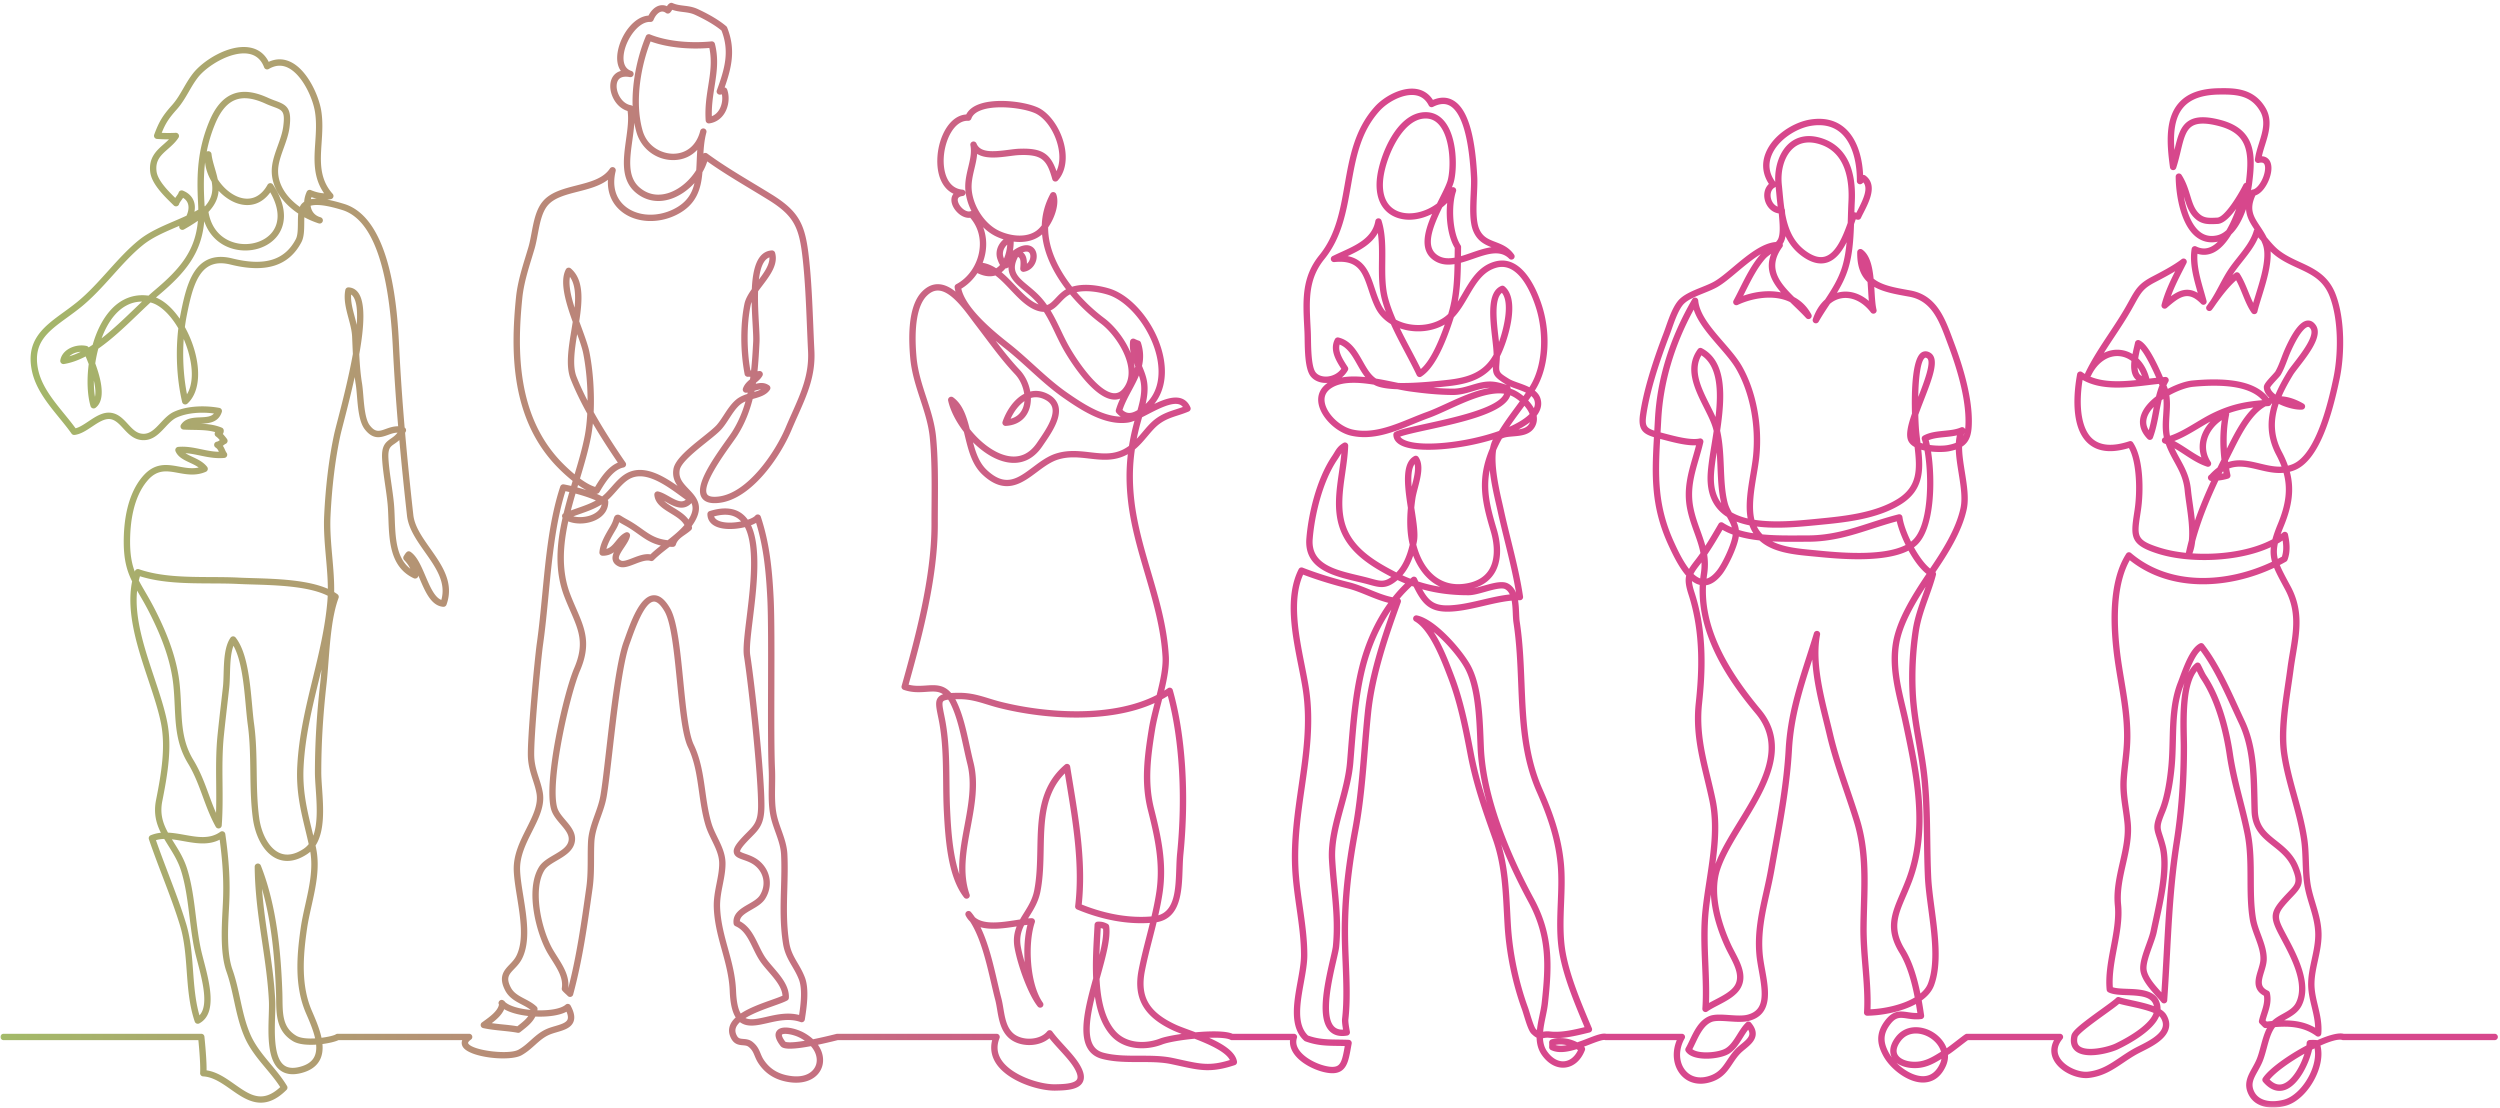 <svg width="783" height="347" viewBox="0 0 783 347" xmlns="http://www.w3.org/2000/svg" xmlns:xlink="http://www.w3.org/1999/xlink">
  <defs>
    <linearGradient x1="0%" y1="94.287%" x2="50%" y2="94.287%" id="c">
      <stop stop-color="#A2BB68" offset="0%"/>
      <stop stop-color="#D7478C" offset="100%"/>
    </linearGradient>
    <rect id="a" x="0" y=".885" width="790" height="361"/>
  </defs>
  <g fill="none" fill-rule="evenodd">
    <g transform="translate(-324 -25)">
      <g transform="translate(324 10)">
        <mask id="b" fill="#fff">
          <use xlink:href="#a"/>
        </mask>
        <g mask="url(#b)" fill="url(#c)">
          <g transform="translate(0 15.885)">
            <path d="M222.943 12.07c.45 0 .852.306.965.753 1.236 4.87.577 9.057-.121 13.49-.458 2.911-.93 5.91-.839 9.196 1.146-.453 1.865-1.293 2.292-1.997.848-1.398 1.16-3.253.856-4.851-.19.05-.397.094-.623.1a.999.999 0 01-.963-1.34c2.48-6.796 4.04-12.136 1.466-18.734-1.96-1.624-4.73-3.276-8.24-4.91-1.267-.591-2.488-.742-3.78-.9-1.105-.136-2.241-.276-3.423-.698l-.07.113c-.168.267-.358.57-.63.816a.995.995 0 01-1.268.061c-.53-.398-1.045-.52-1.57-.375-.88.244-1.768 1.232-2.316 2.577a.996.996 0 01-.987.62c-3.528-.242-7.391 5.03-8.23 9.532-.334 1.795-.478 4.937 2.314 5.817a.999.999 0 01-.492 1.93c-1.127-.221-2.647-.279-3.494.705-.763.888-.873 2.535-.279 4.196.589 1.646 1.97 3.535 4.084 3.904.21.037.396.138.539.282-.27-8.078 1.807-16.355 4.152-21.925a.997.997 0 011.295-.536c5.033 2.055 12.235 2.87 19.263 2.179a.931.931 0 01.099-.005zm466.994 23.762c1.53 0 3.31.268 5.39.804 11.292 2.913 11.192 11.105 10.04 19.963-.04.313-.149 1.085-.353 2.145a.999.999 0 01.558-.27c1.092-.15 2.513-1.882 3.305-4.028.659-1.791.733-3.482.175-4.11-.28-.314-.813-.38-1.586-.194a.992.992 0 01-.892-.224.99.99 0 01-.329-.861c.194-1.688.738-3.427 1.266-5.108 1.117-3.56 2.17-6.921.334-10.038-2.891-4.92-7.304-5.255-12.753-5.178-5.33.073-9.019 1.397-11.292 4.049-2.727 3.188-3.151 8.047-2.767 13.293.01-.03.015-.06.025-.09.947-3.98 1.77-7.42 4.576-9.11 1.152-.696 2.568-1.043 4.303-1.043zm-491.27 1.753c-.099 1.799-.358 3.665-.612 5.5-.82 5.905-1.595 11.483 2.31 14.796 3.317 2.813 6.861 2.418 9.252 1.591 3.335-1.154 6.47-3.875 8.44-7.071.069-.985.11-1.999.155-3.035.046-1.097.093-2.207.173-3.325-1.88 2.014-4.442 3.171-7.374 3.214h-.172c-5.349 0-10.071-3.595-11.52-8.795a30.58 30.58 0 01-.651-2.875zM97.553 60.863c-.067.21-.123.422-.168.633.566-.108 1.165-.16 1.783-.166a15.705 15.705 0 01-1.615-.467zM64.23 49.959c-.478 4.056-.45 8.206-.198 12.822.017.31.03.617.041.92a.928.928 0 01.158-.006c.778-.88 1.397-1.827 1.782-2.848.6-1.595.58-3.198.288-4.836-1.109-1.844-1.866-3.912-2.071-6.052zm491.903 7.661a.98.98 0 01-.26.199c-1.296.7-1.52 2.296-1.166 3.567.264.957.942 2.018 2.064 2.442-.19-1.484-.329-2.962-.464-4.401-.06-.606-.114-1.21-.174-1.807zm-253.13-20.674c-4.095 0-7.02 5.802-7.402 11.305-.31 4.475 1.045 9.848 5.88 10.268a.998.998 0 01.04 1.985c-.836.106-1.337.384-1.49.826-.242.697.262 1.923 1.171 2.852.89.91 1.955 1.34 2.712 1.094a.977.977 0 01.348-.049c-.986-1.953-1.649-4.072-1.877-6.192-.292-2.693.3-5.168.87-7.561.572-2.395 1.113-4.658.673-6.86a.998.998 0 011.903-.568c1.164 2.91 5.045 2.646 9.996 1.998 1.245-.162 2.421-.316 3.442-.351 6.83-.236 9.636 1.318 11.616 7.02.848-1.73 1.114-3.95.747-6.442-.69-4.7-3.458-9.357-6.73-11.324-3.012-1.812-12.45-3.188-17.523-1.342-1.693.616-2.755 1.517-3.155 2.677a1 1 0 01-.994.67 4.292 4.292 0 00-.226-.006zM56.895 58.743c.127 0 .253.024.373.072 2.565 1.032 3.407 2.822 3.662 4.142.152.786.137 1.63-.03 2.487.407-.213.81-.432 1.205-.657a44.818 44.818 0 00-.063-1.898c-.509-9.326-.123-16.834 3.367-25.434 1.92-4.73 4.377-7.635 7.512-8.883 3.037-1.21 6.645-.824 11.031 1.177a32.3 32.3 0 002.354.942c3.444 1.268 5.202 2.22 4.362 8.442-.287 2.119-1.052 4.243-1.792 6.298-.738 2.05-1.435 3.984-1.684 5.882-.663 5.035 2.373 9.532 6.706 12.612.184-.425.426-.8.743-1.109.193-.188.402-.354.625-.503a8.909 8.909 0 01.813-3.157.997.997 0 011.294-.499c.755.32 2.399.928 4.138 1.003-3.508-4.984-3.136-10.518-2.775-15.886.212-3.154.432-6.415-.09-9.652-.716-4.454-4.08-11.739-8.531-13.832-1.95-.918-3.896-.776-5.946.433a.995.995 0 01-1.44-.51c-.926-2.474-2.618-3.915-5.03-4.28-5.431-.827-12.926 3.85-15.702 7.432-1.132 1.46-2.02 2.997-2.88 4.484-1.077 1.86-2.19 3.783-3.777 5.559-2.43 2.72-3.506 4.349-4.692 7.312 1.48.069 2.942.065 4.363-.012a.997.997 0 01.89 1.54c-.921 1.421-2.127 2.486-3.293 3.516-2.23 1.97-3.993 3.525-3.58 6.991.335 2.807 3.508 6.054 5.854 8.351.114-.167.234-.333.351-.498.295-.41.628-.876.703-1.14a.999.999 0 01.96-.725zm523.903 6.85c.214.037.429.097.623.16.15-.305.314-.623.484-.951 1.82-3.56 3.195-6.684 1.72-8.546-.16.143-.334.29-.529.414a.997.997 0 01-1.53-.854c.06-6.755-1.795-12.268-5.096-15.125-2.338-2.025-5.42-2.757-9.148-2.18-4.592.712-10.515 4.38-12.474 9.288-1.147 2.868-.758 5.653 1.156 8.28-.244-5.112 1.546-9.881 4.707-12.363 1.93-1.52 5.304-2.95 10.4-1.128 6.955 2.486 10.35 9.323 9.811 19.77-.05 1.062-.09 2.131-.124 3.235zM446.499 36.235a6.82 6.82 0 00-.301.007c-7.056.315-12.084 12.072-12.917 18.565-.704 5.495 1.059 9.27 4.964 10.628 3.288 1.144 7.98.316 11.83-2.591.28-.567.56-1.123.832-1.663 1.11-2.206 2.158-4.29 2.52-5.647.976-3.662.976-12.754-2.5-17.08-1.197-1.491-2.648-2.219-4.428-2.219zm237.49 24.46c.718 4.168 2.204 8.738 4.98 10.977 1.526 1.231 3.281 1.61 5.355 1.164 1.117-.24 2.114-.816 3.007-1.627 1.221-2.083 2.238-4.467 3.04-6.671-1.789 2.452-3.898 4.625-5.787 4.72-2.787.14-4.961.25-7.085-1.703-1.954-1.79-2.677-4.143-3.44-6.634a3.83 3.83 0 00-.07-.227zM65.296 65.481c.796 4.96 3.79 8.46 8.319 9.668 4.496 1.2 9.464-.292 11.813-3.549 2.259-3.132 1.972-7.439-.781-12.239-2.548 3.53-6.215 4.793-10.267 3.466-2.086-.683-4.175-2.091-5.914-3.953a9.563 9.563 0 01-.587 2.675c-.549 1.459-1.457 2.758-2.583 3.932zm493.818.51c.828 4.601 2.448 8.845 6.497 11.762 2.333 1.68 4.312 2.229 6.052 1.677 3.355-1.062 5.474-6.114 7.035-10.493.025-.69.045-1.38.065-2.065.044-1.529.094-3.11.17-4.617.338-6.609-.863-15.06-8.496-17.789-3.35-1.198-6.292-.915-8.496.819-2.857 2.243-4.372 6.823-3.874 11.67.08.753.15 1.516.225 2.283.164 1.735.329 3.484.573 5.2.105.148.17.326.18.52.014.317.04.664.07 1.033zM451.71 64.05c-3.38 6.938-5.415 12.73-1.149 15.184 1.482.853 3.185.909 5.025.578l.008-.82c.008-.748.016-1.493.028-2.237-2.145-3.533-2.85-9.353-2.36-14.096-.493.494-1.012.959-1.552 1.391zM315.465 75.74a4.24 4.24 0 00-.881 1.098c-.507.913-.608 1.924-.284 2.847.051.148.1.282.148.404.584-1.336.921-2.885 1.017-4.35zm4.89 2.42c1.06.832 1.283 2.247 1.272 3.565.559-.46.884-1.118 1.012-1.72.181-.846-.008-1.616-.471-1.918-.402-.261-1.033-.228-1.812.073zm-12.586 3.271c1.525.244 2.916.859 4.219 1.7.09-.05.179-.106.266-.165.346-.235.663-.525.953-.857-.315-.5-.565-1.122-.79-1.764-.514-1.469-.363-3.058.424-4.477a6.22 6.22 0 011.48-1.773 17.645 17.645 0 01-2.65-1.081c-1.344-.685-2.61-1.623-3.75-2.743.924 2.432 1.196 5.134.745 7.872a16.608 16.608 0 01-.897 3.288zm-66.786-1.71c-1.934.728-2.878 3.48-3.293 6.954 1.77-2.358 3.4-4.752 3.293-6.953zm313.754-1.124c-.718.513-1.381 1.012-1.86 1.549-2.488 2.804-4.382 6.585-6.217 10.242l-.688 1.366c3.884-1.367 8.067-1.824 11.811-1.063-3.021-3.528-4.946-7.37-3.046-12.094zm145.884 5.791a1.01 1.01 0 01.838.455c1.117 1.727 1.94 3.735 2.732 5.677.494 1.217.977 2.393 1.506 3.456.244-.817.508-1.677.782-2.562 1.63-5.259 3.66-11.803 2.229-15.73a14.82 14.82 0 00-.474-1.126c-.324-.38-.648-.748-.967-1.098-1.132 2.735-3.066 5.18-4.95 7.558-.913 1.154-1.776 2.245-2.518 3.333-.205.298-.4.6-.594.907.265-.227.529-.447.803-.66a.998.998 0 01.613-.21zm-386.93 0c1.499 1.234 2.898 2.71 4.277 4.163 2.42 2.551 4.709 4.963 7.302 5.903-.313-.383-.64-.76-.985-1.127-1.092-1.168-2.28-2.154-3.428-3.107-2.565-2.13-5.032-4.178-4.995-7.407-.283.225-.6.367-.968.379a7.254 7.254 0 01-1.204 1.195zm5.14-4.807c-2.32 4.438-.166 6.225 3.3 9.103 1.14.946 2.432 2.019 3.61 3.278a24.82 24.82 0 012.173 2.688c1-.321 1.777-1.146 2.749-2.177.884-.938 1.876-1.991 3.22-2.752-3.849-5.015-6.913-10.956-7.505-17.207a8.352 8.352 0 01-.502.409c-2.366 1.774-5.423 2.227-8.389 1.866.006.925-.078 1.897-.252 2.862 3.107-2.24 4.989-1.91 6.022-1.236 1.167.76 1.69 2.334 1.333 4.007-.432 2.02-1.961 3.522-3.898 3.827a.995.995 0 01-1.148-1.073c.207-2.355.07-3.271-.712-3.595zm-140.32 6.261c-.478 2.483.307 6.014 1.45 9.635.362-3.84.194-7.312-1.45-9.635zm243.568-6.515c5.465 1.03 6.988 5.597 8.472 10.042.597 1.793 1.215 3.647 2.091 5.373a9.597 9.597 0 001.4 2.043 44.33 44.33 0 01-1.153-3.546c-1.087-3.912-1.046-8.165-1.005-12.28.03-3.102.058-6.082-.355-8.883-1.977 3.568-5.782 5.557-9.45 7.25zM48.847 92.304c2.766 1.099 5.327 3.564 7.438 6.629.076-.447.157-.889.243-1.327 1.398-7.124 3.025-13.755 7.516-16.615 2.324-1.479 5.237-1.798 8.658-.947 10.13 2.52 16.468.607 19.944-6.019.62-1.182.636-3.167.652-5.086.008-1.025.016-2.027.113-2.94-5.224-3.475-9.001-8.842-8.198-14.947.278-2.11 1.045-4.24 1.786-6.298.705-1.957 1.434-3.98 1.691-5.888.665-4.925-.201-5.244-3.074-6.302-.734-.27-1.565-.576-2.492-.999-3.865-1.763-6.962-2.136-9.467-1.138-2.603 1.036-4.697 3.58-6.4 7.78a44.676 44.676 0 00-2.508 8.396.997.997 0 011.496.753c.156 1.442.585 2.903 1.039 4.45.333 1.135.67 2.283.903 3.448 1.701 2.699 4.26 4.84 6.812 5.677 3.605 1.18 6.726-.217 8.789-3.936a.996.996 0 011.706-.064c5.376 8.197 3.28 13.441 1.552 15.838-2.86 3.966-8.595 5.739-13.946 4.31-4.415-1.178-7.66-4.321-9.13-8.678-.854 9.937-5.833 16.058-14.155 23.07-.32.27-.643.548-.968.833zm61.127-.932c-.155 2.198.465 4.513 1.116 6.945.223.834.45 1.679.644 2.528.28-4.04.024-7.293-1.142-8.886a2.15 2.15 0 00-.618-.587zm-65.47 2.197c-3.202.016-6.03 1.38-8.435 4.072-1.76 1.97-3.178 4.565-4.248 7.436 3.457-2.682 6.8-5.886 9.947-8.901.93-.893 1.841-1.766 2.735-2.607zm425.891-2.737c-2.455 1.918-1.659 8.826-1.068 13.958.057.492.112.97.163 1.432 1.749-4.992 3.316-12.434.905-15.39zM25.257 109.306c-1.088.052-2.183.397-3.026.983-.163.113-.337.25-.505.412a21.89 21.89 0 003.531-1.395zm329.865 3.458c.11.495.195.988.254 1.478.01.082.019.163.027.245.063-.2.121-.402.176-.604-.154-.37-.308-.743-.457-1.12zm83.32-10.817c1.08 2.237 2.25 4.445 3.402 6.622 1.062 2.005 2.155 4.068 3.16 6.12 2.519-2.191 5.03-6.867 7.49-13.944-3.43 2.01-7.942 2.677-12.193 1.73a16.68 16.68 0 01-1.86-.528zm-203.418 13.185l.217.018c.303-2.853.487-5.838.648-8.98.062-1.212-.05-3.207-.178-5.518-.12-2.137-.254-4.534-.292-6.953a6.044 6.044 0 00-.33 1.066c-1.218 6.01-1.236 13.734-.065 20.367zm434.462-.925c.05.877.24 1.634.648 2.145.19.233.429.412.723.538a11.526 11.526 0 00-1.371-2.683zm-249.912-7.181c-.585 2.194.942 4.568 2.307 6.69l.232.362c.2.31.21.706.03 1.027a7.594 7.594 0 01-1.903 2.233c2.271-.421 4.797-.383 7.368-.114-.964-1.201-1.755-2.597-2.533-3.968-1.517-2.676-2.958-5.217-5.501-6.23zm250.111 4.34c1.62 1.56 2.842 3.724 3.495 6.32.733-.088 1.451-.173 2.154-.25-2.378-5.352-3.973-7.935-5.035-9.101-.205.887-.444 1.953-.614 3.03zm-14.991 5.71c4.237 1.781 9.427 1.597 14.433 1.078a3.714 3.714 0 01-.543-.548c-1.097-1.36-1.242-3.366-1.022-5.434-1.092-.83-2.344-1.347-3.695-1.49-3.535-.377-6.955 1.943-8.929 6.052l-.015.034h-.005a.991.991 0 01-.224.309zm-184.917-6.361l-.003.068a72.405 72.405 0 01-.13 1.98c-.23 3.002-.23 3.002 2.99 5.015.697.436 1.796.828 2.96 1.244 1.137.408 2.335.836 3.417 1.383l.134-.212c4.352-6.943 4.188-17.129 2.092-24.143-1.07-3.582-5.133-15.11-12.507-13.1-4.284 1.168-6.517 4.996-8.882 9.05-1.338 2.291-2.712 4.647-4.507 6.502-3.244 10.204-6.575 16.274-10.178 18.555a.996.996 0 01-1.434-.416c-1.122-2.371-2.406-4.794-3.646-7.137-1.535-2.898-3.099-5.85-4.455-8.867-2.082-1.249-3.733-2.958-4.764-4.991-.942-1.859-1.584-3.783-2.205-5.645-1.854-5.558-3.194-9.575-10.747-8.8a.998.998 0 01-.542-1.888 94.19 94.19 0 012.706-1.265c4.798-2.182 9.76-4.438 10.68-9.733a.998.998 0 011.933-.13c1.273 4.015 1.23 8.478 1.188 12.793-.038 3.976-.078 8.086.933 11.727.61 2.196 1.433 4.37 2.375 6.522a13.978 13.978 0 003.55 1.3c4.317.962 8.914.062 11.997-2.347.296-.232.58-.48.854-.742 1.586-5.139 1.88-10.42 1.971-15.6-2.091.326-4.124.2-5.99-.873-5.147-2.962-3.576-9.112-1.035-14.857-3.575 1.829-7.569 2.386-10.941 1.213-4.821-1.677-7.113-6.33-6.288-12.768.884-6.89 6.134-19.919 14.807-20.305 2.56-.114 4.705.88 6.372 2.954 3.946 4.913 3.968 14.73 2.872 18.846-.14.526-.352 1.11-.617 1.746a.997.997 0 011.286 1.262c-1.493 4.342-1.185 12.838 1.436 16.875.108.167.164.361.161.56-.014.838-.022 1.679-.031 2.522l-.004.32c1.05-.302 2.13-.676 3.23-1.057 2.108-.73 4.248-1.472 6.305-1.727-2.098-.822-4.35-1.897-5.663-4.95-1.263-2.938-1.049-7.612-.86-11.736.09-1.91.172-3.712.1-5.132-.802-15.887-3.993-20.976-6.53-22.448-1.494-.866-3.241-.77-5.34.297a.998.998 0 01-1.342-.44c-.947-1.874-2.408-2.955-4.342-3.214-3.694-.496-8.528 2.12-11.065 4.933-6.015 6.67-7.448 14.816-8.967 23.44-1.405 7.983-2.858 16.237-8.327 22.984-5.088 6.28-4.748 12.844-4.318 21.153l.076 1.478c.031.634.045 1.419.06 2.328.053 3.254.144 8.7 1.423 10.435.705.954 2.053 1.464 3.606 1.37 1.434-.09 3.292-.78 4.46-2.426-1.626-2.53-3.73-5.939-1.986-9.289a.995.995 0 011.122-.508c3.904.96 5.774 4.257 7.582 7.446 1.246 2.197 2.43 4.284 4.186 5.42 1.923.318 3.818.708 5.598 1.075l1.4.287c5.32.135 11.983-.594 15.15-.94l.154-.018c6.486-.709 11.45-2.34 14.496-7.895-.002-1.32-.219-3.201-.447-5.18-.743-6.455-1.669-14.488 2.835-16.352a.997.997 0 011.018.153c5.23 4.344.808 17.53-1.395 21.841l-.027.054zm-20.866 9.838c1.972.164 4.045.275 6.132.282h.034c2.021 0 3.896-.563 5.71-1.108 2.045-.615 4.158-1.25 6.509-1.109 1.602.098 3.2.58 4.715 1.101a6.798 6.798 0 01-.433-.248c-3.413-2.134-4.064-2.947-4.003-5.454-3.704 4.309-8.893 5.496-14.062 6.062l-.153.016c-1.185.13-2.723.298-4.449.458zm-212.58.96l-.071.346c.783-.231 1.494-.472 2.076-.795-.556.025-1.195.205-2.006.45zm92.698-25.16c1.236 2.026 2.249 4.144 3.242 6.221.855 1.787 1.738 3.635 2.742 5.37 2.97 5.137 9.218 13.933 13.79 14.32 1.122.092 2.073-.355 2.918-1.374 1.416-1.706 1.98-3.863 1.674-6.41-.625-5.234-4.918-11.28-8.707-14.1-3.02-2.248-6.458-5.366-9.539-9.074-1.22.61-2.144 1.59-3.036 2.537-.888.943-1.838 1.951-3.084 2.51zm-271.49 8.935c-.4 5.768-.054 11.82 1.022 17.299 1.834-2.952 2.021-7.714.44-13.223a33.373 33.373 0 00-1.463-4.076zm653.487 15.174c.065.715.658 1.383 1.157 1.826.154.137.319.27.493.4 1.047-2.478 2.389-4.887 3.82-7.233.393-.642 1.071-1.515 1.924-2.62 2.333-3.018 6.68-8.635 5.255-10.74-.424-.627-.713-.605-.813-.595-.334.03-2.159.533-5.374 7.672-.394.87-.753 1.81-1.097 2.719-.589 1.543-1.197 3.14-2.034 4.585-.19.329-.584.762-1.322 1.563-.588.639-1.784 1.94-2.009 2.423zm-237.865.396c.409.133.807.292 1.195.48.908.442 1.88 1.074 2.803 1.838.252-.36.502-.723.749-1.088-.93-.45-1.986-.828-2.985-1.186a36.926 36.926 0 01-2.09-.793c.127.126.22.285.265.462.024.096.045.192.063.287zm-443.763-2.544c-.02 1.805.095 3.526.348 5.081.258-1.247.139-2.962-.348-5.081zm573.68-7.173c-.09 0-.14.033-.18.057-1.436.923-1.99 6.55-2.104 12.23 1.755-4.504 4.328-11.178 2.717-12.133-.204-.119-.339-.154-.433-.154zm-422.308-7.368c-.814 4.99-1.51 10.007-.203 13.317.93 2.352 2.08 4.858 3.46 7.534-.003-5.022-.469-10.328-1.378-14.878-.313-1.565-1.044-3.678-1.88-5.973zm176.906 9.954c.642 1.533 1.283 3.122 1.572 4.853.393 2.355.102 4.72-.428 7.056 4.25-4.028 4.42-9.526 3.735-13.605-1.522-9.06-8.696-18.51-15.668-20.638-2.889-.881-6.683-1.44-9.723-.777 2.842 3.313 5.963 6.115 8.714 8.162 3.044 2.267 6.448 6.447 8.27 10.914a11.267 11.267 0 01-.21-3.644.997.997 0 011.407-.798l.264.123c.366.172.654.308 1.044.417.322.089.576.334.68.651.868 2.662.847 5.054.343 7.286zm120.95 10.83a12.423 12.423 0 011.777 2.392c.366-.82.418-1.63.16-2.443-.163-.516-.504-.964-.963-1.36-.32.475-.645.945-.973 1.41zm-127.05 2.948c1.3 1.228 2.679 1.257 4.693.058.834-2.997 1.478-5.86 1.012-8.654a13.52 13.52 0 00-.572-2.182c-.654 1.598-1.477 3.13-2.29 4.646-1.056 1.967-2.145 3.995-2.844 6.132zm-50.49-37.975c1.448 6.487 10.984 14.03 15.135 17.311 2.636 2.085 5.145 4.364 7.572 6.568 3.29 2.987 6.691 6.076 10.4 8.664 5.187 3.62 11.11 7.401 16.83 7.533a6.778 6.778 0 01-1.32-1.173.998.998 0 01-.21-.94c.357-1.228.83-2.399 1.358-3.532-.69.26-1.43.359-2.216.291-6.499-.548-13.925-12.847-15.348-15.307-1.043-1.804-1.944-3.687-2.815-5.509-1.11-2.322-2.183-4.564-3.517-6.644-.681-.003-1.437-.134-2.287-.433-3.07-1.085-5.65-3.804-8.146-6.434-1.592-1.678-3.14-3.309-4.77-4.532-1.369.415-3.198.421-5.505-.685a1.124 1.124 0 01-.124-.071c-1.316 2.005-3.041 3.703-5.037 4.893zm231.799 20.878c-2.817 4.742-.045 10.263 2.637 15.611.638 1.27 1.257 2.502 1.785 3.696.913-8.076.693-15.946-4.422-19.307zM320.85 124.751c-1.694 1.18-3.252 3.161-4.331 5.517 1.84-.486 3.154-1.627 3.842-3.357a7.538 7.538 0 00.489-2.16zm156.591 1.46c-.452.625-.906 1.242-1.355 1.854-1.175 1.597-2.321 3.157-3.397 4.747 2.414-1.071 4.464-2.276 5.92-3.583.163-.147.318-.293.462-.438-.336-.89-.92-1.772-1.63-2.58zm1.749 5.133c-1.02.801-2.235 1.56-3.599 2.27 1.479-.217 2.741-.65 3.403-1.844a3.05 3.05 0 00.196-.426zm195.36-4.778c-.917.96-1.63 1.988-2.019 3.052-.538 1.474-.394 2.87.449 4.23.558-1.891.942-3.93 1.316-5.917l.254-1.365zM424 119.014c-2.559 0-4.897.39-6.712 1.46-1.886 1.11-2.687 2.661-2.379 4.611.565 3.587 4.725 7.664 8.727 8.554 6.205 1.38 12.4-1.152 18.39-3.6 1.612-.658 3.28-1.339 4.913-1.929 1.706-.615 3.734-1.544 5.882-2.527 4.3-1.967 9.25-4.234 13.808-4.989h-.008c-1.787 0-3.479.509-5.261 1.044-1.951.587-3.968 1.193-6.281 1.193h-.042c-4.947-.016-9.788-.6-13.453-1.106-1.164-.161-2.476-.411-3.87-.692-2.838-.093-5.353-.43-6.942-1.186a7.997 7.997 0 01-.478-.25c-2.135-.342-4.283-.583-6.294-.583zm255.437 3.916c.324 2.045.19 4.123.06 6.155-.144 2.261-.284 4.417.145 6.516 2.707-.897 5.434-2.531 8.091-4.12 1.715-1.029 3.495-2.092 5.245-2.943 5.554-2.705 9.937-3.616 15.565-4.086-3.44-3.862-10.574-5.23-21.717-4.181-1.85.174-4.696 1.16-7.389 2.659zm-64.17 11.768c-.134.308-.249.632-.344.97.14-.295.255-.618.344-.97zm-257.56-4.9c-.136.471-.27.945-.402 1.42a76.612 76.612 0 00-1.28 5.332c.627-.674 1.226-1.385 1.815-2.083 1.272-1.508 2.587-3.068 4.135-4.209 2.165-1.594 4.302-2.285 6.368-2.954.699-.226 1.413-.457 2.135-.725-.3-.368-.66-.625-1.086-.78-2.325-.834-6.525 1.337-9.9 3.084-.617.32-1.213.628-1.785.914zm80.85 6.062c.185.324.582.719 1.435 1.095 5.186 2.286 19.296.767 29.51-2.877 1.548-2.529 3.281-4.887 4.978-7.196.504-.685 1.012-1.378 1.52-2.079-.83-.698-1.71-1.278-2.515-1.67a7.19 7.19 0 00-.453-.2c-.116.357-.28.709-.494 1.055-2.985 4.841-15.404 7.566-25.382 9.755-3.622.795-6.82 1.496-8.6 2.117zm165.877 2.616c2.044.288 4.242.288 5.618.028 1.012-.19 1.84-.42 2.523-.71.05-.809.16-1.587.34-2.326-1.257.293-2.558.423-3.83.55-1.81.182-3.535.354-5.01.958.124.458.244.96.359 1.5zm93.714-9.964c.045.154.055.318.025.481-.668 3.31-.902 6.895-.708 10.616l.449-.895c2.254-4.495 4.696-8.986 7.857-11.97-2.667.343-5.075.866-7.623 1.768zm-17.145 8.726c1.456.76 2.842 1.667 4.203 2.554 1.45.948 2.846 1.862 4.282 2.59-.683-1.994-.738-4.086-.15-6.165.53-1.847 1.561-3.591 2.957-5.08-1.156.63-2.323 1.33-3.54 2.057-2.517 1.508-5.105 3.055-7.752 4.044zm32.686-11.625c-1.706 5.019-1.735 9.86.982 15.024a32.055 32.055 0 011.914 4.323c.474-.116.952-.27 1.431-.464 7.728-3.137 11.547-21.144 12.803-27.062 1.48-7.003 1.745-17.975-1.186-25.515-2.015-5.172-5.754-6.895-10.086-8.89-2.433-1.123-4.956-2.283-7.25-4.155a16.278 16.278 0 01-1.151-1.039c.299 4.305-1.371 9.682-2.762 14.171-.539 1.74-1.047 3.382-1.371 4.738a.994.994 0 01-.778.747.995.995 0 01-1.002-.397c-1.192-1.656-2.054-3.772-2.887-5.818-.608-1.491-1.236-3.022-1.984-4.38-2.393 2.1-4.497 4.902-6.387 7.538a26.206 26.206 0 01-1.216 1.702.996.996 0 01-1.595-1.196l.463-.651c.23-.324.464-.651.703-.98 1.007-1.533 1.89-3.19 2.757-4.807.947-1.775 1.925-3.61 3.066-5.277.783-1.147 1.666-2.264 2.603-3.447 2.109-2.665 4.287-5.42 5.13-8.412.04-.147.115-.28.21-.39-1.257-1.898-2.503-3.85-2.643-6.366-1.002 2.865-2.473 5.873-4.602 7.903-1.525 2.52-3.37 4.658-5.539 5.703-1.64.792-3.34.922-5.065.39-.274 3.777.932 7.976 2.01 11.725.298 1.044.582 2.03.832 3 .114.44-.08.9-.474 1.122a.998.998 0 01-1.206-.177c-4.059-4.2-6.611-2.35-10.784 1.279a.994.994 0 01-1.177.095.995.995 0 01-.444-1.098c.943-3.66 2.563-7.13 4.258-10.49-1.94 1.174-4.098 2.318-6.212 3.417-3.78 1.966-4.477 3.229-6.551 6.975-.254.462-.534.958-.833 1.493-1.67 2.96-3.63 5.92-5.524 8.783a253.52 253.52 0 00-3.2 4.914c1.605-.796 3.35-1.135 5.135-.948a9.251 9.251 0 013.824 1.29c.16-.828.344-1.63.518-2.37.1-.441.195-.85.274-1.21a.994.994 0 011.346-.72c2.369.952 4.996 6.052 7.39 11.545.248-.02.503-.04.752-.057a1 1 0 01.932 1.495c-.214.368-.409.749-.588 1.14.015.043.035.084.05.126l.1.233c.1.248.194.498.279.748 2.832-1.503 5.743-2.45 7.683-2.632 12.374-1.165 20.221.628 23.92 5.475l.205-.066c-1.127-1.031-1.71-2.134-1.735-3.28-.025-.848.758-1.786 2.543-3.726.403-.44.957-1.04 1.062-1.213.757-1.305 1.336-2.825 1.894-4.294.354-.936.723-1.904 1.142-2.829 2.597-5.765 4.896-8.657 7.025-8.84.713-.061 1.74.144 2.632 1.465 2.234 3.302-2.134 8.955-5.33 13.081-.782 1.015-1.46 1.891-1.8 2.44-1.415 2.324-2.647 4.56-3.594 6.75 2.174.14 4.467.909 6.865 2.3a.998.998 0 01-.409 1.857c-1.805.17-4.826-.54-7.368-1.791zm-12.225 17.666c2.154 0 4.272.508 6.366 1.009 2.294.55 4.507 1.078 6.746.964a31.68 31.68 0 00-1.67-3.684c-2.977-5.658-2.867-10.995-1.277-16.05l-.174.05c-.03.01-.06.02-.095.029a.823.823 0 01-.07.181 1.006 1.006 0 01-.817.532c-.304.02-.603.041-.898.063-4.128 2.317-7.139 7.77-9.876 13.236a1400.56 1400.56 0 00-1.895 3.786l.06.434a11.457 11.457 0 013.6-.55zm-5.385 3.647c-.09.178-.174.356-.259.535.204-.038.404-.08.603-.125-.04-.189-.074-.378-.11-.566-.08.05-.159.103-.234.156zm-391.324-9.277c.877 3.317 2.01 6.495 4.308 8.656 5.881 5.53 9.679 2.689 14.487-.91 2.216-1.658 4.508-3.372 7.12-4.212 3.798-1.221 7.31-.816 10.704-.423 4.394.508 8.224.95 12.224-1.998.409-2.55.984-5.15 1.73-7.875-.755.297-1.448.508-2.073.592-.642.086-1.287.127-1.93.127-6.382 0-12.738-4.032-18.273-7.896-3.813-2.661-7.262-5.793-10.599-8.823-2.402-2.18-4.886-4.436-7.469-6.48a161.382 161.382 0 01-3.154-2.554c2.401 3.163 4.797 6.194 7.55 9.125 1.722 1.832 2.867 4.287 3.302 6.768 1.777-.422 3.615-.192 5.379.683 1.854.92 3.01 2.222 3.437 3.87.992 3.833-2.21 8.484-4.782 12.221l-.325.473c-2.794 4.069-6.641 5.754-11.134 4.873-3.686-.723-7.384-3.116-10.502-6.217zm138.303 6.82c-1.02 1.395-1.156 4.04-.934 7.036l.022-.082c.636-2.428 1.342-5.124.912-6.954zm-261.404 4.526c1.788 1.313 3.395 2.206 4.741 2.623 1.972-3.306 4.205-6.375 7.113-7.607-3.004-4.401-5.603-8.474-7.818-12.254-.147 1.49-.344 2.9-.592 4.19-.801 4.192-2.08 8.5-3.444 13.048zm-.835 2.79c.934.248 1.883.524 2.815.824a23.36 23.36 0 01-2.587-1.593l-.228.768zm54.93-27.703c-.988 3.9-2.486 7.762-4.814 11.437-.388.613-1.013 1.488-1.805 2.596-2.786 3.898-9.308 13.027-7.677 15.77.548.92 2.29.91 3.652.739 9.113-1.142 17.687-13.853 20.951-21.597.652-1.548 1.313-3.03 1.952-4.462 2.92-6.544 5.442-12.196 5.07-19.531-.133-2.614-.244-5.309-.351-7.915-.284-6.934-.58-14.102-1.321-20.873-1.082-9.862-2.621-13.488-10.734-18.518-1.852-1.148-3.757-2.297-5.6-3.41-4.555-2.747-9.252-5.58-13.562-8.65a17.028 17.028 0 01-1.506 3.38c-.436 5.24-1.811 10.252-8.217 13.401-5.865 2.884-12.752 2.443-17.138-1.095-3-2.421-4.457-5.877-4.246-9.932-2.577 1.972-6.017 2.853-9.372 3.713-3.831.981-7.45 1.908-9.488 4.319-1.822 2.156-2.48 5.657-3.117 9.043-.308 1.639-.598 3.186-1.017 4.594a298.22 298.22 0 01-.807 2.666c-1.264 4.124-2.57 8.39-3.007 12.69-1.697 16.713-1.737 37.762 13.149 52.311a53.257 53.257 0 003.223 2.917c1.265-4.224 2.433-8.237 3.173-12.103.392-2.048.653-4.402.785-6.911-2.176-3.932-3.905-7.53-5.212-10.837-1.61-4.075-.652-9.886.275-15.506.13-.79.26-1.583.385-2.373-2.21-6.152-4.18-12.623-2.139-16.472a1 1 0 011.527-.292c4.135 3.522 3.676 9.946 2.66 16.566.239.658.477 1.308.71 1.94 1.063 2.9 2.068 5.638 2.474 7.668 1.15 5.754 1.607 12.695 1.336 18.828 2.65 4.743 5.96 9.985 9.972 15.808a.998.998 0 01-.624 1.545c-3.035.614-5.424 4.08-7.554 7.736a1 1 0 01-.932.493c.63.263 1.229.537 1.783.822.986-.766 1.915-1.817 2.896-2.928 1.655-1.872 3.367-3.808 5.665-4.738 4.984-2.018 10.538 1.206 15.063 4.384-1-1.42-1.666-3.103-1.285-5.322.53-3.074 5.107-6.735 9.145-9.965 1.838-1.47 3.574-2.859 4.422-3.82.777-.883 1.484-1.967 2.231-3.115 1.156-1.775 2.351-3.61 3.964-4.908 1.005-.808 2.205-1.298 3.385-1.675l.098-.445a9.13 9.13 0 01-.432.058.997.997 0 01-1.053-1.31c.426-1.266 1.328-2.128 2.212-2.864.038-.267.074-.536.11-.805a3.853 3.853 0 00-.71-.013.997.997 0 01-1.081-.802c-1.367-7.046-1.397-15.457-.08-21.951.32-1.584 1.219-3.13 2.33-4.706.276-6.308 1.67-11.834 6.264-12.115.46-.028.889.27 1.02.718 1.056 3.652-1.561 7.102-4.093 10.439-.42.553-.834 1.1-1.224 1.636-.106 3.496.103 7.232.269 10.201.132 2.368.246 4.412.18 5.73-.151 2.934-.308 5.992-.636 9.096.175 0 .336-.008.472-.037a1 1 0 011.082 1.45c-.491.914-1.257 1.575-2.021 2.198l-.055.346c1.32-.34 2.742-.485 4.14.494.445.311.559.92.258 1.372-1.125 1.687-3.152 2.262-5.112 2.818l-.26.074zm301.922 16.746c-.483 3.085-.877 5.923-.877 8.077 0 3.21.747 5.782 2.283 7.805-.838-3.49-.997-7.376-1.157-11.138a152.777 152.777 0 00-.249-4.744zm-357.418 12.876a163.058 163.058 0 00-1.454 5.28c.647-.235 1.29-.46 1.92-.68 2.083-.727 4.08-1.424 5.912-2.442-1.933-.861-4.262-1.597-6.378-2.158zm-.689 7.127c1.907.475 4.362.264 6.235-.663 1.077-.534 2.33-1.479 2.648-3.06-2.21 1.384-4.582 2.212-7.07 3.08-.598.21-1.204.42-1.813.643zm28.439-4.825c.764.758 1.857 1.428 3.041 2.152 1.638 1.003 3.428 2.1 4.592 3.69.206-.325.395-.657.566-.995.874-1.736.866-3.028.373-4.165-2.569 2.718-5.655.969-7.948-.331a89.84 89.84 0 00-.624-.351zm473.035-16.474c.533 1.147 1.116 2.21 1.69 3.252 1.52 2.759 3.09 5.612 3.485 9.726.12 1.26.324 2.691.538 4.208.254 1.773.519 3.623.698 5.464 1.476-4.264 3.23-8.417 5.08-12.424a.994.994 0 01-.787-.424 1.017 1.017 0 01-.19-.838c.065-.28.245-.509.479-.644.833-.913 1.655-1.66 2.478-2.264.414-.857.832-1.705 1.246-2.545-.493-4.285-.463-8.457.1-12.334-2.259 1.534-3.924 3.7-4.597 6.056-.683 2.392-.294 4.817 1.122 7.013a.998.998 0 01-1.142 1.491c-2.567-.828-4.886-2.341-7.124-3.805-1.042-.681-2.054-1.344-3.076-1.932zm-131.546 22.38c6.192.979 13.486.273 19-.261l.693-.068c7.997-.768 17.948-1.724 25.108-6.178 6.386-3.973 6.157-9.43 5.354-16.28-.847-.468-1.515-1.064-1.9-1.81-.941-1.832-.228-4.924 1.083-8.674-.19-6.866.035-17.222 2.991-19.123.469-.3 1.436-.69 2.702.059 3.091 1.827.768 7.802-1.924 14.72-.588 1.517-1.227 3.155-1.785 4.736.06 2.3.18 4.302.314 5.596.105.974.22 1.933.334 2.875l.03.28c.254.093.524.178.803.257-.115-.468-.24-.899-.37-1.286-.149-.457.05-.956.47-1.188 1.974-1.082 4.272-1.312 6.49-1.535 1.91-.19 3.71-.37 5.256-1.053a.995.995 0 011.126.23c.095.096.16.208.21.327.085-.728.12-1.557.12-2.505.01-6.163-1.79-14.114-5.36-23.632l-.459-1.23c-2.453-6.611-4.766-12.856-11.826-14.13l-.613-.11c-3.784-.68-7.473-1.344-10.32-2.956.03.444.06.884.085 1.32.134 2.24.264 4.357.628 5.836a.994.994 0 01-.539 1.138.993.993 0 01-1.221-.295c-2.518-3.31-5.938-4.969-9.159-4.436-1.35.224-2.597.82-3.684 1.738-.095.141-.185.283-.28.423-1.101 1.662-2.233 3.38-3.255 5.18a1 1 0 01-1.276.419.995.995 0 01-.539-1.228c.858-2.572 2.184-4.66 3.844-6.137 2.164-3.28 4.168-6.445 5.36-10.33.723-2.38 1.131-4.961 1.376-7.62-1.49 2.964-3.42 5.508-6.093 6.353-2.353.746-4.985.086-7.822-1.96-2.423-1.75-4.073-3.913-5.22-6.296-.12.706-.31 1.355-.598 1.905a5.23 5.23 0 01-.32.524.997.997 0 01-.104.992c-4.642 6.415-1.147 10.856 3.7 15.65 2.208 1.179 4.082 2.96 5.404 5.44a.999.999 0 01-1.615 1.147c-1.127-1.225-2.374-2.43-3.575-3.593-.479-.465-.963-.93-1.436-1.398-5.11-2.546-11.97-1.243-16.428.873a.997.997 0 01-1.301-1.378c.643-1.186 1.266-2.43 1.924-3.747 1.895-3.772 3.85-7.673 6.512-10.673.04-.041.074-.083.114-.123-2.473 1.468-5.03 3.612-7.413 5.61-2.239 1.88-4.358 3.655-6.217 4.714-1.222.696-2.668 1.281-4.203 1.901-2.309.932-4.692 1.896-6.118 3.205-1.655 1.52-2.981 5.283-3.948 8.032-.25.715-.484 1.377-.703 1.941-3.894 10.155-6.342 18.567-7.264 25.005-.464 3.2-.09 4.042 2.487 4.883.065-1.147.13-2.313.195-3.505.668-12.765 4.612-25.44 11.711-37.672a.998.998 0 011.855.412c.394 4.392 4.203 8.79 7.887 13.042 2.254 2.598 4.377 5.05 5.798 7.533 4.433 7.761 6.472 18.373 5.46 28.385-.18 1.748-.499 3.641-.838 5.645-.798 4.75-1.69 10.022-.698 14.083zm-325.832-1.06c.177.524.628 1.084 1.737 1.487 1.794.652 4.43.554 6.714.097a6.59 6.59 0 00-.687-.665c-1.835-1.53-4.38-1.833-7.764-.919zm320.956 4.255c1.44.447 2.967.778 4.537 1.023a11.107 11.107 0 01-1.221-2.479 24.535 24.535 0 01-4.054-1.15c.35.813.623 1.67.738 2.606zm50.245-4.934a1.001 1.001 0 01.987.872c.25 1.972 1.267 4.857 2.673 7.708.11-.084.214-.17.319-.259 5.265-4.478 5.404-19.793 3.913-28.276a15.302 15.302 0 01-1.007-.25c.713 6.626.629 12.761-6.401 17.132-7.558 4.701-17.764 5.682-25.965 6.47l-.693.068c-5.325.514-12.245 1.182-18.442.39.045.09.09.177.14.264a9.65 9.65 0 001.605 2.19c3.864.367 7.907.346 11.721.327.813-.004 1.615-.008 2.393-.008 7.404 0 13.387-1.932 19.718-3.976 2.807-.907 5.714-1.845 8.795-2.621a.97.97 0 01.244-.03zm-62.35-23.748a1 1 0 01.972 1.22c-.414 1.804-.922 3.555-1.416 5.248-1.44 4.968-2.807 9.66-1.685 15.263.509 2.556 1.331 4.841 2.129 7.052.583 1.624 1.157 3.214 1.6 4.86 1.381-2.137 2.653-4.321 3.964-6.578l.184-.311a.993.993 0 011.406-.333c.858.56 1.775 1.042 2.747 1.456-.324-1.098-.887-2.127-1.475-3.19-.02-.035-.04-.07-.055-.106a13.138 13.138 0 01-1.85-1.405c-2.812-2.556-4.238-6.155-4.233-10.697 0-2.824.614-6.614 1.262-10.625.22-1.358.448-2.758.658-4.176-.055-.23-.11-.458-.17-.685-.523-1.955-1.635-4.164-2.807-6.502-2.951-5.881-6.301-12.547-1.969-18.437a1 1 0 011.266-.293c7.953 4.15 7.245 15.447 5.709 25.836.838 3.714 1.007 7.65 1.167 11.466.164 3.997.324 7.772 1.201 11.171.264 1.02.733 1.959 1.257 2.924 1.47.858 3.16 1.477 4.995 1.912-.783-4.289.08-9.379.858-14 .334-1.97.643-3.83.817-5.514.973-9.613-.972-19.78-5.21-27.193-1.316-2.311-3.38-4.693-5.569-7.215-3.185-3.68-6.466-7.464-7.797-11.48-6.132 11.247-9.548 22.84-10.16 34.495-.07 1.346-.145 2.66-.22 3.95v.01c.269.073.558.148.857.226l.718.188c3.176.835 7.977 2.095 10.625 1.488.074-.017.15-.025.224-.025zm134.702.836c.324 0 .633.158.822.435 3.405 4.989 3.375 15.386 2.523 21.158-.075.517-.15 1.01-.224 1.48-1.032 6.776-1.222 7.997 6.177 10.324 2.403.757 5.165 1.296 8.111 1.602 0-.026.005-.052.01-.078a77.84 77.84 0 01.918-3.832c.344-3.533-.26-7.76-.773-11.35-.22-1.54-.424-2.994-.549-4.3-.353-3.702-1.76-6.253-3.245-8.953-.932-1.695-1.895-3.44-2.652-5.548a14.838 14.838 0 00-.559-.206 1 1 0 01-.055-1.866c-.518-2.413-.364-4.826-.21-7.17.106-1.689.215-3.321.066-4.886-.18.124-.364.25-.544.377a94.345 94.345 0 00-.773 3.852c-.503 2.683-1.027 5.456-1.979 7.955a1.007 1.007 0 01-.728.62 1 1 0 01-.917-.28c-2.872-2.944-2.657-5.793-1.974-7.665.782-2.124 2.512-4.05 4.606-5.664.3-1.191.653-2.356 1.092-3.46-.065-.153-.124-.303-.19-.452-1.056.11-2.153.242-3.285.378-6.89.83-14.638 1.764-20.615-1.623-1.376 8.679-.235 15.514 3.126 18.448 2.517 2.201 6.391 2.455 11.506.755a1 1 0 01.315-.05zm-112.137 31.427c3.66 1.844 8.456 2.293 12.873 2.706.483.045.967.09 1.44.137 6.297.614 20.247 1.975 27.447-1.72-1.332-2.7-2.324-5.404-2.768-7.403-2.642.705-5.175 1.523-7.637 2.317-6.482 2.094-12.61 4.072-20.327 4.072-.778 0-1.57.004-2.383.008-2.727.015-5.679.03-8.645-.117zm131.59 3.745c8.59.567 18.308-.787 25.053-4.407.374-1.404.938-2.984 1.705-4.841 2.548-6.176 3.156-10.973 1.785-15.977-2.717.248-5.31-.372-7.842-.98-3.246-.777-6.202-1.486-9.194-.386.115.667.245 1.336.39 2.006a1.002 1.002 0 01-.679 1.159c-.932.292-2.014.506-3.091.621-2.837 6.06-5.49 12.454-7.259 19.032-.145 1.344-.414 2.617-.868 3.773zm26.758-3.082c-.394 1.8-.394 3.268-.02 4.804.434-.225.858-.455 1.282-.69.548-1.652.483-3.446.239-5.049-.479.325-.982.637-1.5.935zm-517.084-3.55a.997.997 0 01.98 1.185c-.22 1.16-1.015 2.351-1.855 3.612-.814 1.22-1.827 2.738-1.612 3.481.068.236.32.452.745.64.661.293 2.2-.3 3.556-.826 1.78-.688 3.771-1.46 5.574-1.148.978-.947 2.08-1.85 3.245-2.769-3.006-.676-4.96-2.065-7.13-3.61-1.292-.918-2.628-1.868-4.35-2.797a29.763 29.763 0 01-1.552-.898 12.46 12.46 0 01-1.093 2.343l-.247.418c-.995 1.684-2.19 3.706-2.671 5.603 1.278-.364 2.09-1.356 2.998-2.466.837-1.023 1.702-2.08 2.996-2.677a1 1 0 01.416-.09zm403.113 4.743c1.516 2.732 3.32 5.242 5.06 6.647 3.62-5.348 8.127-12.307 9.533-19.046.638-3.045 0-7.036-.618-10.896-.394-2.468-.798-4.978-.878-7.323-.633.211-1.336.39-2.129.54-1.191.225-3.37.321-5.613.078 1.405 9.002 1.151 24.515-4.677 29.472-.214.183-.444.36-.678.528zm-79.486-33.962c-.648 11.539-.867 20.973 4.358 32.374.927 2.02 2.612 5.697 4.671 8.355.464-.799 1.092-1.653 1.88-2.662a60.373 60.373 0 001.705-2.307c-.419-2.228-1.172-4.31-1.945-6.456-.822-2.28-1.67-4.636-2.213-7.338-1.212-6.083.284-11.232 1.73-16.213.354-1.221.718-2.473 1.047-3.743-3.041.138-7.02-.904-10.046-1.7l-.713-.186-.474-.124zm10.435 42.307c.678.64 1.386 1.128 2.104 1.384.055-.523.125-1.048.204-1.575.18-1.204.24-2.34.2-3.427-.15.202-.304.405-.464.606-.967 1.24-1.64 2.156-2.044 3.012zm4.288-6.087a20.46 20.46 0 01-.01 6.195c-.065.448-.125.897-.175 1.346 1.082-.314 2.189-1.194 3.306-2.632 1.8-2.309 4.606-8.414 4.846-11.052.005-.04.01-.08.01-.12a21.006 21.006 0 01-3.196-1.475c-1.55 2.656-3.056 5.217-4.781 7.738zm-114.578-31.724c-.17.25-.334.52-.516.822a25.36 25.36 0 01-.727 1.153c-4.817 7.105-7.176 17.858-7.731 24.907-.617 7.825 6.974 9.625 14.314 11.366.71.169 1.41.335 2.09.504.668.166 1.276.334 1.838.489 2.837.784 4.166 1.151 6.368-.505-6.506-3.39-13.548-7.68-16.164-15.357-1.931-5.669-1.06-11.684-.216-17.5.28-1.942.57-3.93.744-5.879zm24.092 40.165a45.766 45.766 0 006.87 1.65c-4.067-1.84-6.841-5.613-8.465-9.738-.868 2.514-1.997 4.57-3.379 6.149.829.378 1.661.731 2.5 1.057.162-.14.326-.277.49-.414a.997.997 0 011.542.35c.15.327.298.642.442.946zM43.2 177.34a1 1 0 01.328.055c6.84 2.38 14.86 2.419 22.615 2.457 2.987.014 5.81.028 8.586.168 1.307.065 2.797.11 4.376.157 7.404.223 17.14.516 23.573 3.347-.009-3.21-.296-6.47-.594-9.86-.377-4.266-.765-8.678-.555-13.077.438-9.185 1.51-17.962 3.1-25.383.201-.936.625-2.57 1.162-4.64 1.267-4.885 3.366-12.98 4.728-20.587-.056-1.125-.104-2.264-.154-3.418l-.088-2.056c-.082-1.814-.583-3.686-1.114-5.67-.783-2.923-1.593-5.947-1.005-8.913a.995.995 0 011.03-.802c1.222.064 2.263.638 3.012 1.661 2.271 3.105 1.926 10.3.322 19.31.16 3.147.387 6.184.873 9.164.167 1.032.274 2.329.388 3.703.278 3.355.623 7.532 2.012 9.352 1.773 2.326 3.006 1.881 5.048 1.146 1.092-.393 2.382-.852 3.857-.827a708.583 708.583 0 01-1.673-24.79c-1.265-25.72-6.612-40.177-15.894-42.967-2.079-.625-7.075-2.127-9.849-1.31.063.485.191.946.386 1.366.446.967 1.22 1.68 2.254 2.085.172.06.344.117.517.172a.998.998 0 01-.57 1.912 7.198 7.198 0 01-.658-.218 25.955 25.955 0 01-3.886-1.721c-.027.589-.032 1.207-.036 1.8-.018 2.156-.036 4.387-.88 5.997-3.917 7.469-11.174 9.768-22.19 7.028-2.912-.723-5.237-.497-7.107.694-3.825 2.436-5.319 8.635-6.63 15.316a55.632 55.632 0 00-.578 3.57 35.276 35.276 0 013.01 7.252c2.095 7.297 1.261 13.548-2.23 16.722a.997.997 0 01-1.64-.51c-1.686-7.16-2.097-15.502-1.197-23.08-2.49-4.274-5.709-7.372-8.718-8.098-1.289 1.186-2.615 2.457-3.985 3.77-3.858 3.698-8.003 7.67-12.356 10.697a41.01 41.01 0 00-.955 4.611c2.666 7.235 2.701 11.905.095 13.911a.998.998 0 01-1.563-.506c-.975-3.269-1.237-8.116-.578-13.174a66.46 66.46 0 00-.966-2.41c-2.221 1.168-4.49 2.013-6.793 2.383a.999.999 0 01-1.145-1.13c.19-1.301.974-2.491 2.207-3.349 1.676-1.167 3.981-1.62 6.015-1.186.27.057.502.224.644.457.427-.263.853-.536 1.277-.82 1.155-4.058 2.97-7.897 5.553-10.79 3.257-3.647 7.37-5.232 11.931-4.601a77.109 77.109 0 012.018-1.766c8.054-6.787 12.657-12.407 13.452-21.677-1.405.991-2.906 1.884-4.356 2.715a.996.996 0 01-1.454-1.14c-.285.124-.568.245-.851.367-3.894 1.673-7.572 3.254-10.514 5.614-3.318 2.662-6.29 5.962-9.437 9.457-3.154 3.5-6.415 7.121-10.091 10.09-1.403 1.13-2.818 2.16-4.187 3.156-6.076 4.417-10.875 7.906-9.167 16.248 1.065 5.205 4.695 9.661 8.206 13.972 1.2 1.472 2.436 2.99 3.54 4.508 1.255-.313 2.613-1.218 4.04-2.17 2.278-1.517 4.631-3.087 7.21-2.662 2.256.371 3.726 1.966 5.147 3.509 1.567 1.701 2.921 3.175 5.165 3.04 1.978-.117 3.475-1.718 5.06-3.412 1.24-1.327 2.524-2.698 4.144-3.45 4.44-2.058 10.283-1.99 14.27-1.24a.998.998 0 01.764 1.288c-1.087 3.356-4.085 3.555-6.552 3.663 2.232.093 4.39.347 6.543 1.237a.998.998 0 01.614.867c.028.497-.107.851-.292 1.104.49.501.903 1.042 1.285 1.541.19.25.262.59.177.892-.087.303-.3.561-.594.674-.164.062-.313.18-.52.344a8.41 8.41 0 01-.336.257c.284.406.467.816.64 1.2.162.36.315.702.548 1.03a1 1 0 01-.721 1.573c-2.773.254-5.245-.262-7.635-.76-1.546-.323-3.033-.633-4.55-.73.634.424 1.419.791 2.228 1.17 1.597.747 3.407 1.595 4.575 3.136a.998.998 0 01-.391 1.516c-3.11 1.374-6.089.83-8.716.35-3.488-.637-6.498-1.186-9.572 2.408-4.523 5.29-5.464 13.364-5.456 19.206.005 4.063.54 6.854 1.466 9.309l.048-.138a.997.997 0 01.94-.666zm427.089 4.092c.753 0 1.427.12 1.994.414 1.247.645 2.033 1.69 2.537 2.926-.868-5.306-2.211-10.748-3.515-16.026-.776-3.141-1.577-6.39-2.258-9.531-.12-.557-.27-1.204-.434-1.921-.707-3.076-1.633-7.107-2.026-10.96-1.223 6.161.086 11.49 2.175 18.485 1.668 5.581 1.387 10.53-.79 13.937-1.405 2.2-3.539 3.737-6.36 4.587.913-.188 1.955-.481 2.977-.768 2.075-.582 4.072-1.143 5.7-1.143zM128 171.781a1.08 1.08 0 01.596.188c2.026 1.391 3.299 4.372 4.646 7.528 1.41 3.302 2.863 6.706 4.987 7.512 1.544-5.513-1.714-10.133-5.154-15.01-2.53-3.59-5.147-7.3-5.603-11.38-.94-8.432-1.734-16.262-2.396-23.672-.54.496-1.062.857-1.533 1.181-1.324.912-2.053 1.414-1.879 4.6.132 2.416.534 5.2.923 7.893.284 1.97.578 4.009.768 5.906.155 1.56.216 3.195.279 4.926.224 6.099.455 12.382 4.872 15.792-.486-1.074-1.231-2.002-1.898-2.694-.337-.325-.4-.85-.155-1.252.527-.859.93-1.518 1.548-1.518zm317.435 11.9c2.45 4.447 4.626 5.518 10.604 4.854 2.672-.296 5.498-.957 8.231-1.597 2.834-.663 5.74-1.342 8.588-1.652-.343-.732-.82-1.32-1.49-1.667-1.094-.566-3.946.234-6.24.878-1.903.534-3.701 1.04-5.093 1.046-5.192.023-10.015-.586-14.6-1.862zm-144.984 32.418h.03c3.57 0 6.366.86 9.326 1.772 1.165.358 2.37.729 3.64 1.049 14.393 3.62 35.052 4.973 48.82-2.14 1.076-4.273 2.018-8.533 1.827-11.95-.502-8.988-3.056-17.659-5.525-26.044-2.148-7.292-4.37-14.833-5.269-22.622-.599-5.185-.634-9.943-.064-14.797-4.11 2.299-8.158 1.832-12.09 1.376-3.185-.367-6.478-.748-9.866.34-2.296.739-4.451 2.351-6.536 3.911-4.662 3.488-9.946 7.443-17.046.765-3.322-3.123-4.44-7.744-5.522-12.212a356.22 356.22 0 00-.279-1.144c-2.462-3.192-4.265-6.717-4.943-9.825a.998.998 0 011.56-1.02c3.01 2.187 4.23 6.018 5.213 9.939 3.247 4.1 7.64 7.572 11.914 8.41 3.703.726 6.766-.635 9.106-4.044l.327-.476c2.218-3.222 5.257-7.637 4.493-10.588-.279-1.077-1.061-1.921-2.392-2.581-1.443-.716-2.885-.869-4.299-.46.023 1.375-.19 2.708-.661 3.892-1.167 2.933-3.727 4.66-7.207 4.862a.982.982 0 01-.852-.393.996.996 0 01-.15-.927c1.08-3.148 3.398-6.981 6.77-8.729-.319-2.227-1.319-4.49-2.849-6.118-3.577-3.808-6.53-7.739-9.658-11.901a493.133 493.133 0 00-2.927-3.868c-.332-.434-.69-.914-1.068-1.423-2.597-3.49-6.523-8.765-10.259-9.026-1.326-.094-2.573.46-3.79 1.693-2.924 2.96-4.018 9.595-3.165 19.187.394 4.425 1.756 8.585 3.073 12.608 1.294 3.95 2.631 8.033 3.052 12.358.663 6.819.614 14.226.565 21.39-.013 2.02-.026 3.997-.022 5.899.038 17.002-5.193 36.095-9.158 50.291 1.943.498 3.724.376 5.454.259 2.829-.193 5.53-.377 7.866 2.346.742-.044 1.59-.06 2.56-.06zm148.565-19.057c2.73 4.11 4.771 9.457 6.19 13.17l.224.589c2.873 7.5 4.54 15.655 6.134 24.048 1.088 5.731 2.52 10.796 4.181 15.879-1.613-5.768-2.717-11.636-2.969-17.313a453.1 453.1 0 01-.093-2.292c-.28-7.132-.663-16.9-3.93-22.782-1.837-3.308-5.858-8.113-9.737-11.299zm-348.322 11.74c-.266 1.102-.533 2.2-.8 3.292-2.135 8.743-4.342 17.784-4.81 27.293-.364 7.37 1.051 13.237 2.55 19.448.162.672.325 1.35.489 2.039 1.495-4.089 1.1-9.802.763-14.677-.131-1.89-.255-3.675-.253-5.195.009-9.047.535-17.903 1.656-27.873.153-1.358.282-2.808.405-4.327zm-27.678-10.363c.305 0 .593.138.782.378 3.655 4.62 4.496 13.828 5.171 21.227.194 2.128.378 4.137.609 5.81.68 4.933.751 10.032.821 14.965.069 4.808.14 9.78.784 14.477.72 5.243 3.198 9.543 6.312 10.956 2.234 1.014 4.78.594 7.566-1.247a6.995 6.995 0 001.625-1.495 289.384 289.384 0 00-.99-4.205c-1.534-6.356-2.982-12.358-2.604-20.017.477-9.7 2.708-18.834 4.865-27.668 1.89-7.739 3.843-15.741 4.56-23.982.056-.637.096-1.274.122-1.913-5.965-3.002-16.033-3.305-23.593-3.533-1.588-.047-3.089-.092-4.416-.159-2.732-.136-5.532-.15-8.496-.165-7.565-.037-15.377-.075-22.297-2.249-.134.442-.254.887-.36 1.336.565 1.088 1.204 2.184 1.902 3.38.866 1.486 1.847 3.169 2.88 5.167 4.76 9.223 7.314 16.906 8.036 24.18.224 2.254.324 4.403.42 6.482.288 6.193.537 11.542 3.846 16.99 2.17 3.572 3.514 7.225 4.813 10.759.706 1.92 1.428 3.882 2.285 5.826.1-3.076.072-6.14.044-9.132-.046-4.98-.094-10.13.442-15.36a818.43 818.43 0 011.11-10.01c.195-1.69.386-3.354.565-4.959.126-1.126.166-2.517.208-3.988.116-4.054.248-8.65 2.17-11.422a.997.997 0 01.787-.429h.031zm456.917-17.303c.035.965.32 2.099.833 3.683 4.018 12.44 3.355 25.054 2.328 34.654-.902 8.419.813 15.546 2.628 23.093.538 2.227 1.092 4.529 1.595 6.922 1.391 6.616.868 13.455-.05 20.205 1.586-4.203 4.273-8.596 7.105-13.224 7.025-11.48 14.284-23.35 5.549-33.808-8.082-9.669-18.367-24.082-17.57-40.33-.847-.211-1.65-.623-2.418-1.195zm-232.962 37.13c-.781.104-1.36.275-1.587.554-.419.513-.093 2.114.358 4.328l.2.99c1.306 6.53 1.372 13.247 1.436 19.742.03 3.035.06 6.174.217 9.26.256 5.043.673 13.29 2.858 19.802-.281-5.04.678-10.174 1.615-15.193 1.206-6.463 2.452-13.144.908-19.3-.424-1.692-.817-3.495-1.197-5.24-1.024-4.701-2.083-9.563-3.968-13.451a12.557 12.557 0 00-.84-1.492zm67.013-.123c-.106.42-.214.84-.321 1.258-.757 2.95-1.473 5.738-1.886 8.297-1.401 8.67-2.393 16.512-.326 24.692 2.282 9.027 4.058 17.25 2.669 26.476-.351 2.33-.821 4.65-1.346 6.945 5.174-1.522 5.405-8.124 5.628-14.525.06-1.723.117-3.35.269-4.876 1.781-17.808.716-35.676-2.917-49.31-.575.364-1.166.712-1.77 1.043zm-19.23 71.684c-.03.572-.063 1.162-.097 1.765a262.722 262.722 0 00-.312 6.632c.795-3.246 1.31-6.118 1.135-8.188a3.252 3.252 0 00-.726-.21zm-23.998-.894c-.982 1.959-1.534 4.03-1.014 6.823.266 1.427.68 3.073 1.194 4.787-.304-4.214 0-8.445.856-11.739-.33.035-.676.08-1.036.13zm363.403-75.872c-.075.194-.145.38-.215.556-2.144 5.486-2.288 11.288-2.438 17.432-.07 2.705-.134 5.502-.394 8.246-.388 4.127-1.216 9.934-2.966 14.164-1.785 4.32-1.655 4.718-.813 7.3.265.81.594 1.82.948 3.18 1.685 6.452-.34 15.818-1.965 23.345-.284 1.317-.558 2.57-.787 3.727-.26 1.284-.828 2.85-1.426 4.506-.948 2.63-2.03 5.61-1.77 7.362.334 2.301 2.692 4.922 4.592 7.028.005.01.015.02.024.03.275-4.147.499-8.248.713-12.236.639-11.781 1.242-22.91 3.121-34.914 1.486-9.468 2.21-19.14 2.21-29.567 0-.927-.02-1.98-.046-3.118-.09-5.059-.22-11.842 1.212-17.041zm-81.057-30.151c-3.888 5.987-7.274 12.125-8.246 17.736-1.166 6.759.429 13.458 1.975 19.937.393 1.644.762 3.197 1.091 4.762l.1.465c3.27 15.532 6.975 33.136.803 49.429a114.01 114.01 0 01-1.87 4.551c-2.627 6.134-4.362 10.186-.339 16.732 2.378 3.873 3.854 8.893 4.851 13.77 1.112-.931 1.955-1.997 2.403-3.205 2.319-6.195 1.117-15.264.06-23.265-.479-3.62-.932-7.04-1.067-10.072-.174-3.99-.23-7.883-.284-11.647-.09-6.318-.17-12.287-.778-18.6-.379-3.963-1.072-7.992-1.74-11.888-.862-5.034-1.755-10.242-2.009-15.462a99.797 99.797 0 01.982-19.618c.593-3.915 1.895-7.538 3.151-11.041.314-.876.623-1.734.917-2.584zm-67.25 96.345c-.255 1.75-.48 3.466-.659 5.181-.568 5.482-.339 11.225-.11 16.78.16 3.992.325 8.102.185 12.042.608-.343 1.256-.68 1.92-1.026 2.428-1.264 5.18-2.698 6.256-4.65 1.546-2.815-.194-6.14-1.88-9.354-.423-.814-.862-1.654-1.24-2.468-1.76-3.826-4.149-10.087-4.473-16.505zm-487.01-16.984c1.206 3.484 2.573 7.07 3.897 10.547 1.985 5.207 4.036 10.592 5.584 15.72 1.417 4.694 1.785 9.725 2.141 14.59.344 4.695.698 9.535 2.006 14.017 2.95-3.075.937-10.786-.567-16.554-.366-1.402-.711-2.726-.951-3.854-.73-3.443-1.171-7.016-1.598-10.473-.604-4.904-1.23-9.975-2.69-14.557-.91-2.853-2.405-5.251-3.85-7.57a97.256 97.256 0 01-1.372-2.246c-.894.022-1.761.136-2.6.38zm184.63 55.718c1.578.751 3.902.222 6.55-.381 3.136-.715 6.652-1.516 10.254-.592.488-3.227 1.077-8.104-.042-11.032-.62-1.62-1.396-2.943-2.146-4.223-1.173-2-2.386-4.067-2.867-7.108-.938-5.93-.777-11.68-.622-17.242.097-3.466.198-7.05.026-10.612-.118-2.435-.918-4.674-1.766-7.045-.577-1.612-1.173-3.28-1.539-5.023-.644-3.07-.596-6.39-.548-9.6.025-1.686.05-3.43-.027-5.1-.25-5.444-.224-15.967-.198-26.144.027-10.588.056-21.536-.22-27.123-.44-8.885-1.22-16.409-3.515-23.857-.462.268-1 .516-1.592.74 3.306 7.011 1.757 19.65.575 29.304-.613 5.002-1.143 9.323-.82 11.365 1.483 9.417 4.54 37.922 4.45 47.458-.053 5.46-1.664 7.085-4.101 9.545a57.123 57.123 0 00-1.73 1.8c-1.9 2.09-1.81 2.642-1.804 2.664.115.222 1.08.56 1.718.785 1.331.468 2.988 1.05 4.465 2.343 3.434 3.005 4.134 7.816 1.702 11.7-.953 1.521-2.636 2.49-4.264 3.428-2.182 1.257-3.595 2.15-3.691 3.614 2.997 1.562 4.467 4.59 5.892 7.523.632 1.3 1.285 2.643 2.05 3.79.658.986 1.547 2.017 2.488 3.11 2.397 2.782 5.114 5.934 4.926 9.58a.998.998 0 01-.516.824c-.96.528-2.54 1.09-4.368 1.74-2.67.95-6.205 2.208-8.72 3.769zm476.108.724a17.724 17.724 0 01.36.374 80.846 80.846 0 011.69-.18c.977-.933 2.173-1.595 3.33-2.239 1.72-.954 3.345-1.856 4.168-3.541 2.852-5.821-1.446-13.876-4.582-19.757-.28-.53-.553-1.04-.808-1.524-2.901-5.54-2.687-7.197 1.531-11.831.469-.515.902-.97 1.301-1.385 2.513-2.637 3.106-3.264 1.411-7.433-1.35-3.318-3.779-5.242-6.127-7.103-3.196-2.53-6.496-5.146-6.686-10.986-.04-1.249-.07-2.502-.095-3.755-.184-8-.374-16.274-3.829-23.6-.653-1.378-1.306-2.81-1.979-4.267-2.857-6.234-6.082-13.264-10.056-18.58-1.496 1.325-2.842 4.362-3.859 6.977.613-1.208 1.371-2.236 2.314-3.014a.995.995 0 011.5.28c.29.51.549 1.043.798 1.56.354.74.693 1.441 1.107 2.067 5.25 7.92 7.448 18.703 8.29 24.426.749 5.099 1.985 9.933 3.177 14.609.847 3.327 1.73 6.768 2.418 10.257.917 4.643.937 9.558.952 14.311.015 4.351.03 8.461.678 12.39.274 1.7.897 3.372 1.56 5.143.933 2.513 1.9 5.112 1.805 7.819-.05 1.275-.443 2.56-.827 3.802-.943 3.062-1.312 4.715 1.246 5.896.284.13.489.385.554.689.573 2.562-.115 4.686-.783 6.74a33.732 33.732 0 00-.559 1.855zm-555.561.875a91.01 91.01 0 003.474.401c1.523.157 3.092.319 4.542.571l.28-.221c1.243-.979 2.381-1.875 3.143-2.99-2.95-.328-5.715-1.054-7.539-2.136-.725 1.746-2.341 3.187-3.9 4.375zM435.77 190.04c-3.639 5.286-6.445 11.628-8.176 18.609-2.042 8.235-2.772 17.407-3.478 26.278-.08 1.004-.159 2.002-.24 2.99-.374 4.582-1.643 9.216-2.87 13.698-1.595 5.825-3.102 11.327-2.797 16.675.164 2.897.435 5.717.696 8.444.602 6.276 1.171 12.203.533 18.872-.086.894-.443 2.44-.896 4.396-1.389 6.005-3.975 17.182-.745 20.594.68.718 1.624 1.044 2.845.998-.227-1.319-.4-2.616-.306-3.432.63-5.5.382-11.705.143-17.705-.132-3.287-.268-6.686-.259-9.944.027-9.97 1.018-19.475 3.313-31.785 1.518-8.141 2.224-16.754 2.907-25.083.31-3.785.63-7.698 1.022-11.48 1.132-10.939 4.743-22.164 8.308-32.125zm34.371 73.505c2.115 7.027 2.48 14.005 2.866 21.353.068 1.294.136 2.601.215 3.922.515 8.626 2.41 17.79 5.334 25.803.156.43.35 1.063.574 1.798.448 1.464 1.379 4.513 1.939 5.05.105.101.201.192.29.273.164-1.566.489-3.134.798-4.63.288-1.39.562-2.702.691-3.923 1.272-11.65 1.72-20.737-4.167-31.605-2.807-5.184-5.86-11.374-8.54-18.041zm-224.184 61.828c.18.106 1.237.516 6.115-.293a13.83 13.83 0 00-1.391-.852c-2.36-1.266-5.317-1.58-5.764-1.056-.067.078-.087.715 1.04 2.2zm241.249 1.042c.997.31 2.198.275 3.49.043-1.172-.26-2.364-.293-3.49-.077v.034zm176.516-12.92c-.908.788-2.513 1.944-4.463 3.345-2.866 2.066-8.2 5.912-8.565 7.03-.439 2.054.39 2.707.658 2.922 2.314 1.824 8.935.229 11.133-.825 5.315-2.55 10.944-6.282 12.026-9.61-2.094-.905-5.136-1.566-7.4-2.058-1.315-.286-2.482-.54-3.39-.804zm-63.667 9.315c-1.81 0-3.58.712-4.856 2.485-.773 1.076-1.57 2.64-.967 3.977.553 1.226 2.244 2.12 4.407 2.33 3.7.36 6.202-1.187 9.104-2.981.055-.037.115-.074.175-.111-.519-1.915-2.03-3.547-3.73-4.53-1.246-.722-2.702-1.17-4.133-1.17zm-242.584 6.947c3.27 0 6.627.033 9.749.689.99.207 1.906.409 2.764.597 6.098 1.338 9.036 1.983 15.209.07-1.303-2.62-6.634-4.966-11.061-6.669-4.166.392-8.28 1.09-10.116 1.801-5.071 1.964-12.043 1.832-16.186-2.895-2.738-3.124-4.19-7.421-4.91-12.118-1.51 6.096-2.432 11.954-.585 15.178.702 1.224 1.775 2.012 3.28 2.41 3.567.942 7.505.94 11.315.937h.54zM82.06 277.49c.081 1.075.179 2.188.294 3.354.423 4.286 1.074 8.69 1.705 12.947.908 6.138 1.846 12.485 2.149 18.735.064 1.31.011 2.975-.044 4.738-.17 5.444-.403 12.9 2.708 15.403 1.183.951 2.808 1.146 4.968.599 2.348-.596 3.859-1.638 4.62-3.186.537-1.093.673-2.39.552-3.782-2.712.168-5.523-.05-7.237-1.074-5.159-3.082-5.226-8.147-5.29-13.043-.01-.773-.02-1.556-.05-2.343-.35-9.497-1.19-21.296-4.375-32.348zm511.929 54.518c2.368 2.37 5.648 4.245 8.475 4.165 2.264-.076 3.999-1.413 5.15-3.973.215-.478.36-.953.434-1.421-2.807 1.72-5.579 3.208-9.602 2.812-1.795-.175-3.336-.736-4.457-1.583zm116.863 5.227c1.386 1.395 2.752 1.842 4.163 1.367 2.961-1.002 5.539-5.664 6.73-9.453-4.507 2.544-8.959 5.7-10.893 8.086zm1.002 8.766c-3.171 0-6.227-1.13-7.698-4.283-1.5-3.211-.11-5.708 1.236-8.122.474-.85.963-1.729 1.362-2.675.498-1.18.882-2.6 1.286-4.102.543-2.004 1.097-4.06 1.99-5.752l-.325.038a.997.997 0 01-.788-.25 14.117 14.117 0 01-.638-.637c-.17-.173-.334-.348-.483-.488a.998.998 0 01-.29-.938c.195-.892.469-1.745.738-2.569.564-1.74 1.097-3.39.818-5.235-3.71-2.003-2.677-5.351-1.845-8.061.344-1.12.698-2.276.738-3.288.085-2.31-.773-4.612-1.68-7.05-.663-1.781-1.351-3.624-1.66-5.517-.668-4.085-.688-8.467-.703-12.705-.015-4.658-.03-9.476-.913-13.93-.683-3.435-1.55-6.85-2.393-10.15-1.206-4.726-2.453-9.612-3.22-14.813-.818-5.558-2.947-16.017-7.977-23.614-.489-.738-.873-1.533-1.242-2.302-.045-.086-.085-.171-.125-.255-3.405 4.256-3.225 14.077-3.1 20.743.024 1.152.044 2.217.044 3.155 0 10.532-.733 20.305-2.233 29.876-1.865 11.905-2.463 22.983-3.096 34.713-.26 4.762-.524 9.686-.883 14.664a.999.999 0 01-1.77.56 50.934 50.934 0 00-1.565-1.79c-2.074-2.306-4.657-5.176-5.08-8.075-.33-2.247.787-5.34 1.87-8.33.572-1.585 1.116-3.082 1.34-4.22.235-1.167.509-2.428.798-3.756 1.58-7.32 3.55-16.427 1.984-22.419-.339-1.301-.658-2.279-.912-3.065-.992-3.037-1.132-3.848.867-8.682 1.65-4 2.443-9.597 2.822-13.588.25-2.675.32-5.437.384-8.109.15-6.045.304-12.297 2.578-18.109.18-.468.384-1.012.603-1.604 1.43-3.866 3.39-9.161 6.277-10.628a1 1 0 011.236.274c4.383 5.578 7.833 13.091 10.874 19.721a479.935 479.935 0 001.964 4.247c3.64 7.71 3.834 16.198 4.019 24.408.03 1.247.06 2.493.1 3.736.159 4.914 2.831 7.033 5.927 9.485 2.433 1.927 5.19 4.111 6.736 7.914 2.104 5.161 1.032 6.579-1.815 9.565-.389.406-.813.85-1.266 1.352-3.635 3.988-3.74 4.793-1.242 9.558l.803 1.512c3.15 5.908 7.912 14.837 4.612 21.576-1.097 2.248-3.166 3.396-4.99 4.408l-.53.295h.055c3.296 0 6.572.532 9.643 2.294-.055-2.214-.554-4.291-1.072-6.464-.584-2.428-1.187-4.939-1.112-7.656.065-2.49.598-4.945 1.112-7.32.543-2.49 1.102-5.065 1.102-7.639 0-3.276-.883-6.209-1.82-9.313-.494-1.63-1.002-3.316-1.361-5.035-.584-2.804-.683-5.754-.778-8.606-.08-2.286-.155-4.65-.494-6.865-.693-4.588-1.91-8.97-3.086-13.208-1.181-4.256-2.408-8.656-3.116-13.306-1.042-6.789.16-14.936 1.217-22.125.254-1.719.493-3.342.703-4.918.22-1.699.498-3.352.763-4.951 1.166-6.994 2.173-13.034-1.471-19.838l-.554-1.032c-1.226-2.276-2.203-4.094-2.881-5.75-13.865 6.51-32.103 8.033-45.205-2.381-3.445 6.111-4.502 15.477-3.146 27.868.364 3.34.917 6.65 1.456 9.85.932 5.585 1.9 11.36 1.89 17.454-.006 2.978-.31 5.656-.604 8.246-.184 1.645-.379 3.347-.498 5.139-.215 3.247.2 6.098.638 9.117.21 1.426.424 2.9.578 4.469.439 4.408-.553 8.788-1.51 13.025-.948 4.167-1.925 8.477-1.501 12.75.434 4.423-.444 9.06-1.296 13.544-.778 4.114-1.586 8.361-1.312 12.285 1.112.364 2.792.424 4.557.488 4.363.157 10.34.373 10.4 6.39v.037c.768.474 1.381 1.017 1.765 1.652.922 1.518 1.177 3.029.758 4.49-.967 3.377-5.215 5.512-8.321 7.07-.578.291-1.122.566-1.55.804-1.546.857-2.937 1.794-4.283 2.702-3.266 2.201-6.352 4.28-10.909 4.784-3.525.385-8.86-1.791-10.893-5.54-1.092-2.015-1.062-4.204.05-6.31h-26.958c-.429.293-1.48 1.105-2.348 1.775-1.486 1.143-3.016 2.325-3.664 2.708l-.23.138c.065 1.124-.14 2.306-.678 3.51-1.86 4.123-4.781 5.075-6.9 5.146-4.826.177-10.485-4.208-12.718-8.39-1.566-2.935-2.732-6.522.483-10.866 2.573-3.48 4.871-3.14 7.304-2.78.908.135 1.845.27 2.907.25-.14-.908-.29-1.845-.449-2.796-4.656 2.54-10.953 3.623-15.256 3.66a1.033 1.033 0 01-.733-.31.987.987 0 01-.269-.747c.28-4.67-.11-9.4-.518-14.406-.33-4.014-.668-8.164-.629-12.261.02-2.229.085-4.456.145-6.61.264-9.167.513-17.824-2.244-26.682-.932-3.004-1.974-6.066-2.981-9.026-1.964-5.77-3.993-11.736-5.414-17.771-.314-1.352-.663-2.75-1.017-4.186-1.546-6.237-3.231-13.058-3.545-19.558-2.977 9.229-5.774 17.962-6.347 28.279-.588 10.519-2.493 21.037-4.337 31.209-.374 2.071-.748 4.138-1.112 6.2-.459 2.594-1.017 5.108-1.56 7.54-1.417 6.354-2.758 12.356-2.154 19.07.14 1.518.433 3.166.752 4.91 1.132 6.251 2.538 14.03-5.105 15.97-1.78.454-4.033.3-6.212.15-2.119-.145-4.303-.295-5.474.202-2.413 1.027-3.82 3.985-5.066 6.594-.319.668-.623 1.308-.937 1.91 2.014 1.592 8.236 1.093 10.43-.274 1.52-.944 2.603-2.681 3.654-4.361.838-1.343 1.706-2.73 2.812-3.765a1.003 1.003 0 011.44.084c1.118 1.315 1.612 2.553 1.502 3.783-.17 1.938-1.825 3.298-3.28 4.498-.584.48-1.137.935-1.581 1.4-.987 1.04-1.725 2.145-2.438 3.213-1.386 2.072-2.817 4.214-5.898 5.424-4.004 1.575-7.837.841-10.255-1.96-2.423-2.814-2.877-7.024-1.277-10.875h-22.226c-.084 0-.17-.011-.254-.033-.698-.185-2.867.653-4.776 1.392-.579.224-1.177.455-1.79.682.319.275.429.721.28 1.116-1.207 3.118-3.426 5.094-6.093 5.422-2.702.332-5.395-1.095-7.379-3.916-1.166-1.656-1.607-3.516-1.661-5.439-.448-.224-.946-.602-1.57-1.2-.865-.832-1.597-3.07-2.464-5.907-.216-.708-.402-1.318-.54-1.697-2.99-8.19-4.925-17.554-5.452-26.368-.08-1.327-.148-2.639-.216-3.938-.417-7.962-.811-15.482-3.47-22.982l-.284-.8c-3.14-8.852-5.853-16.497-7.657-26-1.636-8.617-3.22-16.35-6.036-23.706l-.226-.59c-1.94-5.077-5.548-14.527-10.247-17.216a.997.997 0 01.697-1.843c5.922 1.232 14.141 10.89 16.704 15.505 3.497 6.299 3.875 15.933 4.179 23.674.03.789.06 1.551.093 2.281.734 16.544 8.925 34.859 15.667 47.31 6.147 11.354 5.664 21.148 4.397 32.772-.144 1.316-.423 2.674-.722 4.113-.325 1.58-.659 3.183-.798 4.727a7.25 7.25 0 012.204-.074c3.425.366 7.139-.47 10.758-1.35-3.026-7.193-6.46-15.345-7.837-22.885-.972-5.318-.758-10.803-.548-16.107.15-3.888.309-7.909-.02-11.734-.763-8.837-3.754-16.566-6.576-22.962-4.882-11.06-5.354-22.783-5.81-34.12-.25-6.19-.508-12.592-1.47-18.885-.127-.834-.168-1.824-.213-2.872-.055-1.295-.115-2.732-.356-4.026-2.85.275-5.823.97-8.721 1.649-2.79.652-5.675 1.327-8.466 1.637-7.931.883-10.478-1.516-13.492-7.666-.202-.069-.402-.14-.602-.21a41.017 41.017 0 00-3.791 3.97 1.001 1.001 0 01.345 1.145c-3.845 10.552-8.049 22.8-9.271 34.613-.39 3.762-.71 7.664-1.019 11.438-.686 8.38-1.396 17.044-2.934 25.286-2.272 12.184-3.252 21.583-3.278 31.425-.01 3.215.126 6.593.256 9.858.243 6.076.494 12.36-.153 18.013-.094.823.3 2.953.467 3.862.049.263-.006.549-.158.768a1.015 1.015 0 01-.644.429c-2.409.424-4.304-.075-5.634-1.48-3.66-3.867-1.883-13.195.25-22.417.419-1.81.78-3.374.853-4.136.62-6.479.06-12.314-.532-18.492-.263-2.745-.536-5.585-.703-8.522-.323-5.672 1.298-11.59 2.866-17.315 1.203-4.393 2.447-8.936 2.806-13.333l.24-2.986c.712-8.95 1.448-18.206 3.529-26.6 1.896-7.649 5.053-14.568 9.168-20.246-2.235-.55-4.424-1.442-6.562-2.314-2.034-.829-4.137-1.686-6.179-2.193-4.831-1.202-9.744-2.725-13.946-4.322-3.546 7.986-1.402 18.797.497 28.373.524 2.644 1.02 5.143 1.367 7.453 1.588 10.565.102 20.83-1.335 30.757-1.184 8.177-2.408 16.633-1.98 25.396.2 4.05.785 8.161 1.351 12.137.706 4.95 1.436 10.067 1.423 15.109-.007 2.56-.533 5.456-1.089 8.521-1.169 6.438-2.377 13.093 1.311 16.611 3.294 1.171 5.948 1.206 9.292 1.25 1.082.014 2.2.028 3.433.082a.997.997 0 01.937 1.179c-.078.422-.152.832-.223 1.23-.602 3.366-1.078 6.025-3.006 7.305-1.258.835-2.957.973-5.342.434-3.451-.78-8.018-3.107-9.891-6.373-.686-1.195-.971-2.425-.855-3.669h-18.219a.994.994 0 01-.474-.12c-1.026-.555-3.6-.714-6.649-.618 4.35 1.933 8.237 4.345 8.741 7.447a.998.998 0 01-.669 1.108c-7.35 2.45-10.85 1.681-17.202.288-.853-.188-1.763-.387-2.746-.594-3.091-.648-6.38-.645-9.88-.645-3.926 0-8.008.004-11.824-1.004-2.02-.534-3.534-1.66-4.502-3.347-2.777-4.846-.575-13.417 1.77-21.886-.226-4.842.05-9.778.29-14.058.053-.949.104-1.863.147-2.734a.999.999 0 01.95-.949c1.182-.053 1.963.114 3.082.67a1 1 0 01.543.74c.573 3.679-1.05 9.524-2.77 15.713l-.236.847c.324 6.344 1.55 12.41 4.948 16.287 3.508 4.004 9.543 4.065 13.967 2.35 1.218-.47 3.785-1.013 6.8-1.446-.996-.374-1.86-.711-2.525-1.016-9.302-4.26-12.682-10.122-10.962-19.007.687-3.55 1.605-7.125 2.492-10.582a435.47 435.47 0 001.053-4.16c-7.142.494-15-.951-22.813-4.21a.998.998 0 01-.607-1.039c1.513-12.747-.642-25.839-2.725-38.5-.17-1.028-.339-2.054-.505-3.078-6.276 6.33-6.443 14.837-6.62 23.811-.086 4.37-.176 8.888-1.015 13.181-.626 3.2-2.13 5.608-3.457 7.734-.144.23-.287.459-.427.686.41-.037.797-.06 1.16-.064.318 0 .63.149.82.412a1 1 0 01.135.908c-2.24 6.562-1.627 19.227 2.495 25.113a.997.997 0 01-1.597 1.194c-2.943-3.702-6.165-12.573-7.217-18.219-.51-2.73-.13-4.914.633-6.835-3.57.558-7.915 1.204-11.311.253 2.5 5.126 4.012 11.641 5.292 17.155.426 1.83.827 3.56 1.228 5.082.269 1.019.45 2.089.641 3.221.494 2.926 1.004 5.95 3.092 7.785 1.384 1.217 3.556 1.83 5.81 1.632 2.05-.177 3.804-1 4.813-2.255a.986.986 0 01.801-.372c.31.007.599.159.782.409 1.064 1.459 2.444 2.972 3.78 4.435 1.74 1.909 3.542 3.882 4.72 5.818 1.463 2.405 1.792 4.267 1.004 5.695-1.26 2.284-4.956 2.526-8.632 2.579h-.187c-5.152.001-14.442-2.923-18.154-8.344-1.564-2.284-2.02-4.843-1.347-7.47h-48.376l-.355.088c-2.222.555-4.155 1-5.84 1.355 1.642 2.328 1.947 4.852 1.307 6.854-1.155 3.613-5.048 5.54-9.921 4.92-4.427-.567-7.69-2.493-9.973-5.891-.595-.886-.932-1.697-1.23-2.413-.445-1.072-.797-1.919-1.896-2.804-.493-.396-1.065-.442-1.79-.5-1.105-.089-2.618-.21-3.613-2.016-.796-1.444-.937-2.869-.42-4.235.343-.903.965-1.723 1.78-2.471-1.118-1.749-1.721-4.444-1.873-8.276-.18-4.543-1.338-8.73-2.457-12.781-1.156-4.18-2.35-8.5-2.533-13.305-.102-2.699.396-5.224.878-7.666.425-2.153.827-4.186.812-6.239-.02-2.542-1.13-4.815-2.307-7.222-.734-1.501-1.493-3.055-1.99-4.71-1.03-3.441-1.532-7.005-2.018-10.452-.697-4.944-1.355-9.615-3.44-13.944-1.794-3.726-2.606-11.918-3.465-20.591-.897-9.05-1.825-18.408-3.865-21.948-.852-1.478-2.146-3.218-3.45-3.096-2.856.256-5.702 8.192-7.07 12.005-.158.44-.307.855-.446 1.235-2.2 6.01-3.956 21.29-5.368 33.57-.684 5.948-1.274 11.085-1.805 14.224-.385 2.274-1.147 4.392-1.884 6.441-.95 2.638-1.847 5.13-1.984 7.9-.083 1.65-.087 3.3-.092 5.045-.009 3.059-.018 6.222-.472 9.445l-.04.284c-1.6 11.378-3.112 22.126-6.04 32.927a.998.998 0 01-1.676.435c-.193-.198-.434-.421-.672-.642-.4-.37-.776-.72-1.008-1.014a.996.996 0 01-.202-.781c.51-3.097-1.282-5.935-3.18-8.941a86.429 86.429 0 01-1.206-1.946c-3.43-5.771-7.284-19.758-2.75-27.09 1.008-1.63 2.862-2.716 4.655-3.766 2.265-1.327 4.405-2.58 4.638-4.687.19-1.713-1.133-3.27-2.535-4.92-1.217-1.43-2.475-2.91-2.979-4.716-2.424-8.69 3.916-36.446 7.237-44.181 3.268-7.608 1.495-11.68-1.188-17.844-.624-1.435-1.27-2.918-1.907-4.577-3.088-8.046-2.425-16.374-.547-24.672a1 1 0 01.326-1.389 150.382 150.382 0 011.799-6.67c-.429-.099-.837-.189-1.219-.269-3.106 9.806-4.211 21.312-5.282 32.45-.495 5.154-1.008 10.484-1.71 15.456-.77 5.437-3.022 30.077-2.773 35.298.12 2.516.8 4.626 1.459 6.665.455 1.41.925 2.868 1.202 4.43.736 4.165-1.231 8.077-3.314 12.22-1.938 3.852-3.941 7.837-3.782 12.202.086 2.367.536 5.152 1.012 8.101 1.08 6.687 2.304 14.264-.413 19.623-.678 1.337-1.613 2.313-2.437 3.174-1.666 1.741-2.672 2.792-1.047 5.866.91 1.723 2.58 2.601 4.35 3.53 1.278.673 2.6 1.368 3.692 2.419a1 1 0 01.298.854c-.014.102-.03.203-.048.301 3.742.1 7.374-.45 8.862-1.766a.999.999 0 011.535.27c1.154 2.12 1.445 3.802.888 5.147-.797 1.921-3.014 2.572-5.158 3.202-.755.222-1.535.45-2.2.725-1.863.77-3.233 2-4.684 3.302-1.243 1.115-2.527 2.268-4.191 3.196-3.691 2.06-16.241.765-18.375-2.595-.245-.386-.592-1.172-.206-2.134H105.99c-.89.44-2.8.931-4.999 1.217.154 1.732-.025 3.393-.743 4.855-1.02 2.075-3.011 3.5-5.918 4.238-2.77.705-5.028.375-6.708-.977-3.887-3.126-3.646-10.83-3.452-17.021.054-1.723.105-3.35.045-4.58-.297-6.15-1.23-12.448-2.13-18.539-.634-4.281-1.288-8.709-1.717-13.043-.385-3.899-.576-7.226-.6-10.467a.998.998 0 011.924-.375c5.158 13.047 6.31 27.998 6.736 39.566.029.803.04 1.602.05 2.39.063 4.747.117 8.845 4.318 11.355 1.332.797 3.635.958 5.9.826-.575-2.56-1.74-5.261-2.71-7.508l-.168-.39c-3.62-8.405-2.92-17.834-1.625-26.771.348-2.398.901-4.877 1.436-7.273 1.216-5.454 2.472-11.083 1.552-16.526a8.932 8.932 0 01-1.022.785c-4.23 2.794-7.495 2.303-9.488 1.399-4.518-2.05-6.819-7.802-7.464-12.502-.662-4.817-.734-9.852-.803-14.721-.069-4.871-.14-9.91-.803-14.721-.237-1.718-.423-3.75-.619-5.901-.588-6.442-1.306-14.307-3.86-18.832-.914 2.398-1.012 5.847-1.101 8.954-.044 1.514-.085 2.945-.22 4.154-.179 1.605-.37 3.272-.565 4.965-.381 3.309-.775 6.73-1.108 9.984-.525 5.12-.477 10.212-.431 15.138.039 4.264.08 8.672-.248 13.096a.997.997 0 01-1.866.41c-1.75-3.154-2.935-6.376-4.082-9.492-1.266-3.444-2.576-7.005-4.645-10.41-3.573-5.884-3.846-11.738-4.134-17.935-.095-2.054-.194-4.176-.413-6.379-.696-7.013-3.182-14.468-7.824-23.46-1.008-1.952-1.975-3.612-2.83-5.076-.242-.416-.48-.824-.71-1.224-.877 8.523 2.291 18.02 5.374 27.262 1.643 4.926 3.195 9.579 4.05 13.89 1.563 7.867.164 16.223-1.54 24.807-.786 3.965.196 6.923 1.784 9.836 1.722.08 3.46.39 5.172.695 4.084.73 7.942 1.419 11.209-.936a.998.998 0 011.57.669c1.197 8.378 1.565 14.892 1.23 21.779l-.092 1.8c-.32 6.123-.716 13.744 1.115 18.906 1.065 3.001 1.744 6.136 2.401 9.166.82 3.782 1.667 7.692 3.268 11.297 1.519 3.422 3.946 6.334 6.294 9.15 1.786 2.142 3.634 4.358 5.113 6.82a.999.999 0 01-.149 1.22c-7.12 7.126-12.61 3.263-17.454-.146-2.737-1.925-5.567-3.916-8.666-4.071a.998.998 0 01-.946-1.056c.079-1.324.042-4.178-.547-10.297H1.137a.998.998 0 010-1.996h61.9c.511 0 .94.388.991.898.477 4.77.703 8.31.674 10.554 3.25.475 6.034 2.435 8.736 4.335 4.846 3.41 8.707 6.127 14.33.914-1.331-2.074-2.949-4.014-4.519-5.897-2.434-2.92-4.952-5.94-6.585-9.617-1.684-3.792-2.553-7.805-3.394-11.685-.643-2.97-1.309-6.04-2.331-8.92-1.964-5.538-1.556-13.379-1.228-19.679l.092-1.794c.308-6.337.007-12.364-1.005-19.897-3.598 1.835-7.538 1.132-11.362.449-1.225-.219-2.426-.433-3.594-.563l.663 1.069c1.511 2.424 3.073 4.93 4.058 8.02 1.517 4.76 2.154 9.925 2.77 14.92.422 3.414.857 6.944 1.57 10.302.23 1.083.57 2.386.929 3.764 1.818 6.967 4.308 16.51-1.42 19.575a.995.995 0 01-1.413-.557c-1.738-5.084-2.137-10.547-2.524-15.83-.348-4.757-.708-9.676-2.061-14.16-1.527-5.058-3.566-10.41-5.538-15.584-1.45-3.805-2.948-7.74-4.24-11.547a.998.998 0 01.557-1.24 10.882 10.882 0 013.193-.785c-1.467-2.936-2.336-6.117-1.511-10.27 1.662-8.379 3.03-16.52 1.54-24.03-.832-4.187-2.365-8.782-3.987-13.647-3.312-9.928-7.023-21.049-5.049-30.781-1.598-3.236-2.62-6.669-2.627-12.373-.007-6.18 1.016-14.752 5.936-20.506 3.82-4.466 7.695-3.758 11.445-3.073 2.076.379 4.06.74 6.087.275-.809-.594-1.794-1.055-2.757-1.505-1.825-.854-3.712-1.738-4.482-3.567a1 1 0 01.83-1.382c2.564-.227 4.934.267 7.225.746 1.856.387 3.632.757 5.517.784-.258-.571-.466-.966-1.034-1.34a.999.999 0 01.346-1.811c.44-.091.675-.263.974-.499-.363-.436-.747-.837-1.186-1.147a.999.999 0 01-.258-1.362c-2.158-.614-4.438-.653-6.828-.693-1.003-.017-2.04-.034-3.09-.095a.997.997 0 01-.776-1.544c1.37-2.088 3.815-2.193 5.972-2.286 2.04-.087 3.486-.21 4.331-1.215-3.568-.472-8.177-.342-11.727 1.304-1.269.588-2.366 1.76-3.527 3.002-1.783 1.906-3.627 3.877-6.4 4.04-3.186.19-5.078-1.867-6.747-3.679-1.248-1.353-2.426-2.633-4.005-2.893-1.805-.297-3.825 1.052-5.781 2.355-1.766 1.178-3.593 2.395-5.488 2.592a.993.993 0 01-.917-.417c-1.153-1.632-2.451-3.227-3.826-4.914-3.663-4.497-7.45-9.147-8.614-14.833-1.966-9.601 3.822-13.809 9.95-18.264 1.348-.98 2.742-1.994 4.106-3.095 3.553-2.868 6.76-6.428 9.861-9.872 3.062-3.4 6.228-6.914 9.672-9.678 3.153-2.529 7.13-4.238 10.974-5.89 1.288-.554 2.593-1.115 3.88-1.71.536-1.155.749-2.331.556-3.33-.184-.952-.732-1.71-1.633-2.263-.153.236-.32.47-.486.7-.313.438-.67.935-.758 1.248a.996.996 0 01-1.657.442l-.499-.488c-2.57-2.505-6.451-6.292-6.891-9.982-.537-4.507 2.001-6.748 4.24-8.725.568-.501 1.119-.988 1.625-1.502-1.24.003-2.494-.04-3.757-.137a.995.995 0 01-.86-1.34c1.493-4.047 2.636-5.94 5.558-9.211 1.45-1.622 2.463-3.374 3.537-5.229.892-1.544 1.816-3.14 3.03-4.706 3.075-3.97 11.106-9.169 17.578-8.184 2.777.423 4.885 1.98 6.15 4.525 2.293-1.05 4.58-1.05 6.814 0 5.304 2.495 8.896 10.617 9.652 15.322.557 3.46.33 6.837.11 10.103-.386 5.757-.752 11.196 3.474 15.931a1 1 0 01-.534 1.641 8.073 8.073 0 01-1.166.16c1.99.35 3.888.92 5.21 1.318 15.336 4.61 16.823 34.845 17.312 44.781.396 8.058.959 16.377 1.716 25.287a.999.999 0 01.329 1.306c-.063.116-.125.227-.188.336.697 8.012 1.55 16.51 2.578 25.73.398 3.57 2.754 6.911 5.25 10.45 3.746 5.312 7.62 10.804 5.134 17.666-.153.422-.57.686-1.016.655-3.747-.297-5.612-4.664-7.415-8.888-.128-.3-.257-.603-.387-.904a.998.998 0 01-1.419.852c-7.4-3.468-7.698-11.561-7.96-18.703-.063-1.698-.122-3.303-.272-4.8-.185-1.854-.476-3.87-.757-5.82-.395-2.735-.803-5.564-.94-8.07-.22-4.004.942-5.115 2.74-6.353.694-.478 1.405-.967 2.101-1.864-1.04.01-1.998.355-2.995.713-2.18.784-4.65 1.674-7.309-1.813-1.742-2.284-2.1-6.595-2.413-10.399-.111-1.333-.215-2.592-.37-3.546a60.092 60.092 0 01-.335-2.368c-.977 4.436-2.142 9.126-3.37 13.86-.53 2.046-.95 3.663-1.141 4.557-1.569 7.316-2.626 15.982-3.06 25.06-.203 4.263.18 8.606.55 12.806.32 3.639.65 7.372.593 11.059.362.219.707.449 1.035.692a.997.997 0 01.341 1.151c-2.04 5.465-2.631 13.144-3.152 19.92-.192 2.501-.374 4.864-.617 7.022-1.113 9.894-1.636 18.68-1.644 27.65-.002 1.451.12 3.202.248 5.056.419 6.052.922 13.306-2.047 17.897l.145.673c1.3 6.128-.07 12.274-1.396 18.218-.551 2.47-1.072 4.801-1.409 7.124-1.254 8.648-1.943 17.745 1.482 25.695l.168.389c1.037 2.404 2.281 5.286 2.876 8.113 2.167-.276 3.988-.744 4.433-1.053.167-.115.4-.202.602-.202h41.201a.998.998 0 01.583 1.809c-.748.538-1.033.959-.848 1.25 1.405 2.214 12.717 3.597 15.72 1.923 1.47-.82 2.616-1.85 3.83-2.94 1.512-1.357 3.076-2.76 5.257-3.66.761-.315 1.593-.56 2.397-.795 1.695-.498 3.447-1.013 3.877-2.052.237-.572.132-1.39-.314-2.44-2.243 1.2-6 1.677-9.764 1.512-.919 1.866-2.54 3.143-4.12 4.388-.207.164-.416.328-.624.494a1.002 1.002 0 01-.81.202c-1.487-.286-3.108-.452-4.825-.629-2.004-.206-4.078-.419-5.96-.84a.996.996 0 01-.37-1.78l.57-.414c1.872-1.35 4.396-3.172 4.748-5.17-.313-.573-.016-.992.151-1.165.2-.208.753-.617 1.544.08.09.08.163.173.218.275 1.404 1.307 4.6 2.16 8.016 2.476-.805-.647-1.766-1.152-2.772-1.681-1.96-1.03-3.986-2.095-5.185-4.364-2.298-4.348-.349-6.384 1.37-8.18.764-.798 1.554-1.624 2.099-2.698 2.423-4.779 1.254-12.015.223-18.4-.487-3.012-.946-5.857-1.037-8.348-.178-4.877 1.943-9.094 3.994-13.172 1.93-3.837 3.752-7.462 3.131-10.972-.253-1.43-.682-2.76-1.136-4.166-.698-2.164-1.42-4.402-1.553-7.184-.273-5.716 2.1-30.792 2.79-35.673.697-4.927 1.184-9.999 1.7-15.368 1.112-11.567 2.261-23.526 5.647-33.726a.998.998 0 011.133-.665 59.73 59.73 0 012.272.482c.154-.522.31-1.04.465-1.56a53.295 53.295 0 01-3.997-3.556c-15.495-15.145-15.482-36.782-13.739-53.94.457-4.497 1.792-8.857 3.084-13.074.27-.885.542-1.768.803-2.65.389-1.31.67-2.808.968-4.393.685-3.641 1.392-7.407 3.555-9.965 2.45-2.897 6.55-3.947 10.515-4.963 4.319-1.106 8.398-2.151 10.496-5.31a.998.998 0 011.798.792c-1.149 4.644-.058 8.592 3.071 11.117 3.794 3.06 9.824 3.405 15.007.857 4.128-2.03 5.837-4.866 6.602-8.216-2.028 2.22-4.556 3.988-7.242 4.918-4.071 1.408-8.046.714-11.192-1.955-4.742-4.023-3.855-10.414-2.996-16.594.451-3.255.88-6.342.48-8.932-2.178-.651-4.028-2.522-4.927-5.034-.844-2.362-.596-4.727.646-6.171.45-.524 1.142-1.066 2.177-1.345-1.076-1.481-1.43-3.617-.954-6.17.978-5.252 5.085-10.881 9.61-11.16.809-1.611 2.03-2.761 3.35-3.127a3.536 3.536 0 012.423.183c.215-.332.486-.697.902-.928a.997.997 0 01.893-.038c1.148.516 2.3.658 3.519.808 1.389.17 2.826.347 4.379 1.07 3.786 1.765 6.773 3.567 8.878 5.358a.991.991 0 01.279.387c2.735 6.789 1.463 12.413-.779 18.797.363.053.67.302.795.653.825 2.32.508 5.22-.806 7.387-1.09 1.798-2.794 2.94-4.797 3.218a.994.994 0 01-1.13-.919c-.28-3.987.268-7.473.799-10.844.624-3.964 1.215-7.721.35-11.863-6.642.538-13.38-.21-18.408-2.038-2.857 7.24-5.117 18.506-2.52 27.82 1.426 5.116 6.042 7.393 9.743 7.337 4.01-.058 7.067-2.595 8.237-6.809.03-.122.063-.244.096-.366a.996.996 0 011.93.503c-.031.125-.064.248-.097.37-.519 2.05-.721 4.163-.84 6.255a.995.995 0 011.196-.011c4.554 3.35 9.66 6.43 14.598 9.408 1.847 1.115 3.758 2.267 5.62 3.422 8.762 5.433 10.52 9.553 11.666 19.997.75 6.839 1.045 14.042 1.332 21.008.106 2.602.217 5.292.349 7.896.396 7.814-2.216 13.668-5.24 20.446a231.808 231.808 0 00-1.936 4.425c-3.573 8.478-12.525 21.547-22.54 22.8-2.842.357-4.73-.214-5.613-1.696-2.121-3.566 2.674-10.824 7.768-17.954.743-1.04 1.384-1.937 1.742-2.503 1.948-3.075 3.288-6.26 4.232-9.611-.566.24-1.093.528-1.546.892-1.365 1.098-2.472 2.798-3.542 4.442-.754 1.157-1.533 2.354-2.406 3.345-.963 1.092-2.682 2.467-4.673 4.06-3.386 2.708-8.024 6.417-8.424 8.744-.442 2.567 1.053 4.134 2.783 5.947 2.173 2.278 4.636 4.86 2.308 9.482-.378.753-.829 1.465-1.333 2.143.025.09.05.182.071.275a.999.999 0 01-.287.956c-.557.526-1.205.977-1.83 1.413-1.286.894-2.5 1.74-2.918 3.151-.128.43-.535.713-.978.714a23.195 23.195 0 01-.982-.043l-.313.244c-1.73 1.345-3.365 2.615-4.667 3.942a.996.996 0 01-1.024.248c-1.277-.421-3.174.313-4.847.96-1.886.73-3.667 1.42-5.084.79-.989-.439-1.612-1.081-1.852-1.909-.24-.825-.054-1.69.336-2.565-.916.663-2.06 1.128-3.558 1.108a.995.995 0 01-.98-1.069c.19-2.685 1.83-5.462 3.148-7.693l.245-.415c.687-1.168.924-1.953 1.066-2.421.14-.462.297-.985.874-1.202.596-.225 1.072.068 1.727.476.376.233.89.552 1.642.958 1.832.987 3.281 2.017 4.56 2.927 2.455 1.747 4.459 3.172 8.118 3.565 1.902-1.489 3.78-3.03 5.25-4.75-.84-1.535-2.56-2.59-4.363-3.692-2.378-1.457-4.837-2.962-5.062-5.764a.999.999 0 011.227-1.05c1.163.28 2.321.937 3.442 1.572 2.496 1.415 3.923 2.018 5.182 1.007-.492-.35-1.004-.724-1.534-1.11-4.454-3.246-10.553-7.692-15.363-5.746-1.864.755-3.417 2.512-4.92 4.211-.839.95-1.702 1.927-2.63 2.738.11.161.172.353.173.554.017 2.431-1.344 4.449-3.835 5.683-2.7 1.338-6.182 1.466-8.697.457-1.683 7.757-2.203 15.483.615 22.824.62 1.616 1.257 3.08 1.873 4.495 2.68 6.161 4.8 11.028 1.191 19.43-3.154 7.344-9.425 34.694-7.148 42.855.386 1.384 1.45 2.635 2.577 3.96 1.614 1.9 3.283 3.863 2.998 6.433-.344 3.103-3.143 4.743-5.612 6.19-1.656.97-3.22 1.886-3.967 3.095-3.768 6.092-.877 18.886 2.768 25.017.38.637.779 1.27 1.177 1.9 1.927 3.052 3.917 6.202 3.53 9.838l.028.028c2.618-10.142 4.05-20.319 5.56-31.061l.04-.284c.435-3.088.444-6.181.453-9.173.004-1.691.01-3.44.093-5.138.153-3.068 1.143-5.819 2.1-8.478.74-2.056 1.44-3.999 1.795-6.098.522-3.086 1.11-8.199 1.79-14.119 1.424-12.383 3.196-27.795 5.477-34.028.137-.376.284-.786.44-1.222 1.85-5.157 4.646-12.95 8.77-13.32 1.916-.172 3.67 1.165 5.355 4.087 2.255 3.912 3.162 13.062 4.122 22.75.805 8.117 1.636 16.513 3.278 19.921 2.22 4.608 2.93 9.653 3.618 14.532.476 3.373.967 6.86 1.954 10.157.45 1.498 1.14 2.91 1.87 4.405 1.223 2.502 2.487 5.09 2.51 8.086.016 2.255-.424 4.484-.85 6.64-.459 2.329-.935 4.738-.841 7.204.173 4.571 1.336 8.779 2.462 12.847 1.15 4.16 2.34 8.461 2.528 13.235.132 3.346.613 5.7 1.463 7.128 2.722-1.812 6.477-3.148 9.52-4.23 1.427-.508 2.694-.96 3.558-1.353-.16-2.64-2.334-5.162-4.44-7.607-.984-1.14-1.911-2.217-2.637-3.305-.841-1.26-1.524-2.667-2.185-4.026-1.416-2.916-2.755-5.67-5.464-6.837a.996.996 0 01-.594-.789c-.413-3.195 2.28-4.746 4.655-6.114 1.416-.815 2.88-1.659 3.57-2.759 1.93-3.082 1.397-6.754-1.325-9.136-1.188-1.04-2.583-1.53-3.813-1.963-1.438-.505-2.68-.942-2.992-2.18-.285-1.13.35-2.391 2.264-4.495.65-.713 1.254-1.324 1.788-1.863 2.315-2.336 3.478-3.51 3.522-8.159.09-9.263-2.989-38.007-4.425-47.127-.366-2.319.153-6.555.81-11.919 1.173-9.574 2.72-22.205-.502-28.473-2.84.703-6.242.857-8.596 0-2.033-.739-3.154-2.187-3.159-4.077a.998.998 0 01.699-.955c4.424-1.388 7.939-1.034 10.444 1.054a8.66 8.66 0 011.507 1.644c1.112-.377 1.975-.831 2.359-1.288a.996.996 0 011.709.326c2.7 8.105 3.569 16.146 4.042 25.726.279 5.639.251 16.614.224 27.227-.026 10.153-.053 20.651.196 26.048.08 1.73.053 3.505.028 5.22-.048 3.245-.093 6.309.506 9.16.338 1.61.885 3.14 1.465 4.762.859 2.403 1.748 4.889 1.88 7.62.175 3.638.074 7.261-.024 10.765-.153 5.47-.312 11.126.598 16.874.422 2.668 1.487 4.485 2.616 6.41.792 1.35 1.61 2.745 2.29 4.52 1.45 3.796.526 9.678-.027 13.192a.998.998 0 01-1.324.784c-3.45-1.25-7.08-.422-10.282.307-3.296.751-6.41 1.461-8.713-.287-.584.54-1.019 1.11-1.246 1.709-.305.804-.206 1.643.301 2.563.458.83.952.904 2.026.99.85.068 1.91.154 2.88.935 1.497 1.203 2.001 2.418 2.49 3.592.273.661.558 1.345 1.042 2.066 1.971 2.932 4.695 4.529 8.57 5.025 4.7.604 7.095-1.438 7.77-3.548.531-1.66.131-3.834-1.6-5.807-8.281 1.554-9.127.446-9.583-.15-1.58-2.07-1.918-3.665-1.002-4.742 1.67-1.965 6.347-.418 8.225.59 1.201.644 2.206 1.366 3.033 2.136 1.869-.373 4.134-.88 6.876-1.565.28-.07.458-.114.515-.126a.971.971 0 01.208-.022h49.868a.997.997 0 01.925 1.371c-1.003 2.49-.77 4.835.69 6.968 3.204 4.676 11.69 7.477 16.497 7.477l.17-.001c2.136-.03 6.109-.087 6.915-1.548.505-.915-.244-2.513-.96-3.69-1.079-1.772-2.814-3.673-4.49-5.512-1.097-1.2-2.223-2.434-3.206-3.67-1.355 1.167-3.232 1.915-5.326 2.096-2.784.243-5.514-.552-7.299-2.12-2.619-2.304-3.215-5.836-3.742-8.953-.183-1.087-.356-2.114-.602-3.044-.409-1.551-.813-3.295-1.242-5.14-1.5-6.46-3.328-14.336-6.637-19.396a6.695 6.695 0 01-1.357-1.855.997.997 0 011.652-1.092c.424.5.827 1.04 1.212 1.61 2.78 2.466 8.396 1.587 13.032.862.383-.06.756-.119 1.118-.173.398-.708.824-1.391 1.248-2.07 1.295-2.075 2.636-4.221 3.19-7.059.807-4.122.894-8.552.98-12.836.188-9.591.384-19.51 8.657-26.527a1 1 0 01.99-.175.999.999 0 01.639.78c.26 1.628.53 3.263.8 4.903 2.065 12.55 4.2 25.523 2.823 38.306 7.53 3.032 15.052 4.317 21.847 3.728.589-2.513 1.118-5.05 1.5-7.584 1.333-8.859-.403-16.875-2.63-25.69-2.16-8.55-1.147-16.608.29-25.5.407-2.52 1.114-5.321 1.815-8.053-14.238 6.506-34.454 5.124-48.662 1.55-1.321-.333-2.551-.711-3.74-1.077-2.813-.866-5.47-1.683-8.74-1.684-.43-.006-.856.003-1.268.01.133.242.263.495.393.762 1.987 4.102 3.072 9.082 4.122 13.897.394 1.809.766 3.517 1.182 5.179 1.65 6.579.363 13.48-.883 20.152-1.39 7.444-2.701 14.475-.347 21.173a.999.999 0 01-1.725.948c-4.917-6.279-5.857-17.226-6.351-26.995-.16-3.126-.19-6.286-.22-9.34-.064-6.403-.128-13.025-1.397-19.372l-.199-.982c-.603-2.957-.966-4.742.052-5.99.37-.453.868-.768 1.537-.985-1.459-1.005-3.113-.893-5.218-.749-2.09.143-4.458.304-7.141-.636a.998.998 0 01-.63-1.21c3.96-14.175 9.384-33.586 9.346-50.69-.005-1.909.009-3.891.022-5.918.048-7.112.097-14.467-.556-21.182-.4-4.107-1.644-7.907-2.962-11.93-1.352-4.13-2.75-8.4-3.164-13.052-.92-10.341.336-17.329 3.732-20.768 1.628-1.648 3.417-2.418 5.349-2.281 1.794.125 3.504 1.02 5.1 2.303a10.652 10.652 0 01-.264-1.295.998.998 0 01.524-1.02c3.707-1.953 6.46-5.902 7.184-10.305.65-3.95-.354-7.657-2.83-10.5-1.356.162-2.838-.46-4.09-1.74-1.496-1.526-2.136-3.452-1.632-4.904.086-.247.234-.56.49-.871-3.504-1.648-5.423-5.938-5.025-11.69.442-6.397 3.903-12.85 9.01-13.152.722-1.425 2.089-2.51 4.075-3.233 5.754-2.094 15.754-.585 19.233 1.507 3.748 2.253 6.904 7.494 7.676 12.744.58 3.95-.245 7.387-2.324 9.677a.998.998 0 01-1.698-.404c-1.686-6.079-3.235-7.806-10.246-7.566-.926.033-2.056.18-3.253.337-3.248.424-7.396.966-10.041-.713-.118 1.568-.487 3.113-.849 4.627-.531 2.228-1.081 4.533-.828 6.883.546 5.048 3.998 10.269 8.21 12.413 3.505 1.786 8.788 2.576 12.104.091.548-.41 1.092-.972 1.604-1.63.095-3.271.92-6.603 2.705-9.907a.998.998 0 011.807.116c1.077 2.794-.332 7.292-2.522 10.433-.009 6.73 3.283 13.217 7.494 18.58 4.499-1.396 9.985.044 11.7.567 7.742 2.363 15.392 12.33 17.052 22.217.929 5.53-.13 10.341-2.995 13.923 3.06-1.459 6.166-2.555 8.54-1.703 1.244.448 2.177 1.378 2.77 2.766a1 1 0 01-.525 1.31c-1.161.497-2.276.858-3.354 1.207-2.004.648-3.896 1.26-5.8 2.662-1.358 1-2.54 2.403-3.793 3.889-1.154 1.367-2.347 2.782-3.757 3.964l-.157.13c-.784 5.321-.82 10.444-.169 16.086.88 7.618 3.077 15.075 5.2 22.287 2.502 8.494 5.089 17.277 5.604 26.497.178 3.18-.52 6.902-1.427 10.694.38-.241.754-.49 1.122-.745a.997.997 0 011.53.545c3.989 14.022 5.209 32.747 3.346 51.376-.146 1.46-.202 3.056-.261 4.746-.239 6.857-.534 15.346-8.132 16.62-.4 1.641-.817 3.268-1.23 4.875-.879 3.428-1.79 6.973-2.465 10.465-1.555 8.03 1.294 12.9 9.834 16.812.886.405 2.215.897 3.754 1.466.736.272 1.505.556 2.29.854 4.713-.433 9.504-.462 11.594.466h19.208a.995.995 0 01.95 1.3c-.363 1.147-.227 2.25.417 3.372 1.503 2.622 5.464 4.71 8.6 5.419 1.794.406 3.037.356 3.8-.15 1.218-.809 1.608-2.984 2.147-5.994l.018-.103a150.05 150.05 0 00-2.229-.04c-3.454-.046-6.437-.085-10.137-1.439a.991.991 0 01-.325-.196c-4.683-4.226-3.298-11.852-2.077-18.579.54-2.976 1.05-5.786 1.057-8.17.012-4.897-.707-9.942-1.402-14.82-.574-4.021-1.167-8.18-1.369-12.322-.438-8.957.8-17.51 1.997-25.78 1.482-10.234 2.881-19.9 1.337-30.173-.34-2.265-.831-4.741-1.351-7.362-2.027-10.222-4.325-21.808.066-30.476a.997.997 0 011.252-.478c4.307 1.686 9.481 3.312 14.569 4.576 2.18.542 4.35 1.427 6.45 2.283 2.345.957 4.754 1.94 7.138 2.413a44.047 44.047 0 013.936-4.326c-.802-.33-1.599-.681-2.389-1.055-3.443 2.945-5.53 2.37-8.854 1.45-.547-.15-1.138-.314-1.787-.476-.673-.167-1.366-.332-2.07-.498-7.393-1.754-16.593-3.936-15.842-13.466.575-7.292 3.033-18.443 8.068-25.87.256-.378.467-.727.672-1.066.658-1.09 1.28-2.12 2.871-3.04a.998.998 0 011.495.895c-.087 2.81-.508 5.714-.915 8.521-.81 5.583-1.646 11.356.13 16.57 2.43 7.132 9.323 11.19 15.592 14.435l.29.15c1.867-1.92 3.267-4.838 4.173-8.694a26.96 26.96 0 01-.23-1.061c-.591-3.026-.707-6.531-.348-10.452-1.076-7.032-1.985-14.082 2.005-16.227a.998.998 0 011.29.308c1.717 2.462.715 6.285-.168 9.657-.323 1.232-.628 2.395-.772 3.376a56.807 56.807 0 00-.346 2.826l.101.662c.602 3.901 1.17 7.586.734 9.847-.068.356-.14.706-.217 1.05 1.776 6.964 6.575 13.469 15.205 12.23 3.509-.502 6.037-1.929 7.513-4.24 1.86-2.909 2.058-7.273.56-12.289-2.786-9.325-4.312-16.233-.172-25.901.187-1 .475-1.908.888-2.691-10.384 3.175-23.217 4.26-28.38 1.982-2.288-1.008-2.78-2.473-2.79-3.524a.998.998 0 01.581-.917c1.7-.781 5.252-1.56 9.75-2.547 8.589-1.885 21.57-4.732 24.11-8.854.107-.172.192-.342.256-.511-5.038-.71-11.829 2.4-17.446 4.97-2.186 1.001-4.251 1.947-6.034 2.59-1.595.576-3.243 1.249-4.836 1.9-6.276 2.563-12.764 5.213-19.576 3.7-4.78-1.063-9.577-5.825-10.265-10.192-.41-2.596.615-4.838 2.89-6.363l-.074.005c-2.234.14-4.225-.674-5.333-2.174-1.66-2.249-1.75-7.648-1.815-11.589a76.061 76.061 0 00-.057-2.262l-.075-1.473c-.436-8.392-.811-15.638 4.76-22.514 5.144-6.346 6.488-13.985 7.912-22.073 1.5-8.523 3.052-17.336 9.45-24.431 2.844-3.154 8.297-6.179 12.81-5.575 2.28.306 4.124 1.494 5.38 3.455 2.367-.982 4.51-.931 6.381.154 4.37 2.536 6.831 10.411 7.52 24.074.078 1.517-.008 3.366-.098 5.325-.18 3.908-.383 8.338.699 10.855 1.098 2.554 2.956 3.267 5.108 4.093 1.95.747 4.159 1.595 5.81 3.958a.998.998 0 01-1.525 1.275c-2.844-2.873-6.91-1.465-11.216.027-1.296.449-2.607.903-3.907 1.247-.062 4.01-.225 8.094-.983 12.173a90.507 90.507 0 001.55-2.59c2.463-4.222 5.01-8.586 10.08-9.97 9.113-2.484 13.742 10.436 14.942 14.456 2.713 9.086 1.805 19.204-2.313 25.775l-.133.209c.813.647 1.445 1.436 1.763 2.44.42 1.329.479 3.25-1.188 5.396.217 1.228.036 2.404-.538 3.44-1.445 2.605-4.315 2.847-6.846 3.06-1.381.116-2.697.228-3.509.706a38.082 38.082 0 00-1.793 3.593c-.776 4.81 1 12.541 1.967 16.748.167.726.317 1.382.439 1.946.674 3.114 1.473 6.347 2.245 9.475 1.437 5.817 2.922 11.832 3.782 17.702a.997.997 0 01-.986 1.142c-.062.006-.13 0-.194 0-.13 0-.26 0-.39.003.226 1.35.285 2.766.34 4.061.041.993.08 1.93.191 2.654.98 6.403 1.24 12.861 1.491 19.107.47 11.664.914 22.68 5.642 33.394 2.887 6.545 5.948 14.468 6.736 23.596.344 3.95.18 8.035.025 11.985-.204 5.195-.414 10.567.518 15.668 1.342 7.328 4.732 15.375 7.718 22.474l.454 1.076a1 1 0 01-.683 1.356l-.444.108c-4.003.98-8.146 1.994-12.135 1.566-.922-.097-1.46.015-1.94.113l-.109.023c.075 1.495.434 2.892 1.291 4.107 1.55 2.2 3.55 3.327 5.504 3.085 1.725-.212 3.221-1.465 4.178-3.473-.14-.1-.289-.194-.433-.286-2.872.894-5.809 1.37-8.057.244a.993.993 0 01-.544-.999c.02-.2.02-1.061 0-1.243a1.013 1.013 0 01.708-1.083c2.588-.77 5.534-.411 8.107.913a78.908 78.908 0 003.17-1.174c2.618-1.013 4.533-1.756 5.859-1.493h23.717a1 1 0 01.862.498.99.99 0 010 .997c-2 3.482-1.87 7.53.324 10.07 1.865 2.165 4.786 2.677 8.017 1.41 2.498-.984 3.645-2.696 4.97-4.678.759-1.138 1.546-2.314 2.648-3.478.529-.554 1.152-1.07 1.76-1.567 1.212-.998 2.463-2.028 2.563-3.133.035-.416-.09-.88-.374-1.384-.594.735-1.137 1.608-1.705 2.516-1.172 1.873-2.379 3.81-4.288 4.999-2.867 1.783-11.278 2.606-13.526-.71a.995.995 0 01-.045-1.056c.409-.718.803-1.547 1.222-2.423 1.396-2.93 2.976-6.251 6.087-7.573 1.605-.683 3.929-.525 6.387-.357 2.024.14 4.118.282 5.588-.092 5.435-1.38 4.966-6.312 3.63-13.68-.31-1.71-.628-3.48-.773-5.088-.633-7.023.738-13.173 2.194-19.684.538-2.41 1.092-4.902 1.54-7.45a990.71 990.71 0 011.117-6.21c1.83-10.113 3.725-20.569 4.303-30.964.593-10.642 3.465-19.54 6.501-28.961.778-2.415 1.586-4.912 2.343-7.428a.996.996 0 011.935.475c-1.56 8.232.882 18.11 3.041 26.824.359 1.443.708 2.85 1.027 4.208 1.396 5.94 3.41 11.86 5.36 17.586 1.007 2.972 2.054 6.046 2.996 9.075 2.857 9.176 2.602 17.995 2.333 27.332-.06 2.146-.124 4.364-.144 6.574-.04 4.005.294 8.109.618 12.078.369 4.491.748 9.124.578 13.601 4.393-.2 9.976-1.394 13.835-3.695-.962-4.956-2.398-10.117-4.766-13.977-4.562-7.428-2.458-12.343.204-18.565.604-1.407 1.227-2.863 1.84-4.472 5.968-15.745 2.478-32.3-.892-48.31l-.1-.465c-.32-1.539-.688-3.079-1.077-4.71-1.59-6.675-3.236-13.577-2-20.74 1.192-6.899 5.72-14.367 10.5-21.441-2.048-1.607-4.023-4.346-5.638-7.274-7.818 3.97-22.086 2.578-28.558 1.947l-1.436-.137c-5.938-.555-12.524-1.172-16.701-5.005-2.22-.245-4.398-.625-6.452-1.208-.459 3.367-3.46 9.511-5.22 11.77-1.61 2.069-3.305 3.235-5.05 3.483-.599 11.85 4.906 24.329 17.115 38.94 9.653 11.557 1.67 24.612-5.38 36.13-3.035 4.97-5.907 9.664-7.333 14.01-2.672 8.153.982 18.162 3.4 23.403.354.768.763 1.55 1.197 2.377 1.834 3.51 3.918 7.49 1.854 11.245-1.366 2.48-4.402 4.062-7.08 5.457-1.26.657-2.452 1.276-3.354 1.923a1.001 1.001 0 01-1.067.06 1.003 1.003 0 01-.509-.938c.29-4.406.105-8.945-.09-13.752-.229-5.624-.463-11.44.12-17.067.314-3.031.798-6.18 1.261-9.224 1.277-8.359 2.598-17.002.898-25.106-.499-2.365-1.052-4.653-1.58-6.866-1.86-7.719-3.615-15.01-2.678-23.772 1.007-9.403 1.66-21.748-2.244-33.828-.872-2.703-1.131-4.428-.752-6.014-2.1-2.402-3.919-5.938-5.6-9.61-5.493-11.988-5.194-21.74-4.511-33.754-3.43-1.052-5.04-2.358-4.343-7.214.948-6.585 3.43-15.143 7.38-25.437.208-.548.438-1.193.682-1.89 1.092-3.11 2.458-6.981 4.482-8.839 1.69-1.553 4.243-2.586 6.716-3.584 1.47-.594 2.862-1.155 3.963-1.785 1.705-.97 3.755-2.689 5.923-4.509 4.243-3.556 9-7.545 13.417-7.87a3.62 3.62 0 00.633-.85c.812-1.55.538-4.795.334-7.165l-.06-.699c-.015-.077-.025-.155-.04-.233-2.288-.333-3.789-2.171-4.307-4.04-.559-2.027-.065-3.99 1.236-5.205-1.99-3.033-2.343-6.353-1.022-9.658 2.308-5.778 8.944-9.732 14.02-10.519 4.332-.671 7.952.217 10.753 2.643 3.416 2.955 5.47 8.26 5.759 14.738.25-.03.508.033.723.192 3.869 2.905 1.196 8.137-.574 11.6-.309.6-.598 1.168-.817 1.654a1 1 0 01-1.092.567 4.45 4.45 0 01-.553-.146l-.005.017c-.17.489-.344.995-.529 1.512-.164 4.76-.479 9.566-1.795 13.87-.862 2.823-2.144 5.313-3.56 7.65a9.48 9.48 0 011.162-.269c3.041-.503 6.187.527 8.83 2.801a95.002 95.002 0 01-.205-2.952c-.06-.979-.12-1.985-.204-2.98-2.07-1.947-3.316-4.844-3.226-9.363a.998.998 0 011.575-.792c2.384 1.698 3.176 5.305 3.555 9.118 2.558 2.071 6.462 2.772 10.879 3.566l.613.11c8.177 1.477 10.804 8.555 13.342 15.4l.458 1.224c3.65 9.743 5.495 17.932 5.485 24.337-.005 3.808-.569 6.39-3.062 7.974-.01 2.442.434 5.21.868 7.925.648 4.038 1.316 8.214.603 11.62-1.485 7.111-6.122 14.273-9.836 19.76a.996.996 0 01.174.863c-.618 2.36-1.46 4.705-2.273 6.972-1.227 3.414-2.498 6.943-3.062 10.665a98.072 98.072 0 00-.962 19.22c.25 5.1 1.132 10.247 1.99 15.224.673 3.932 1.37 7.997 1.754 12.034.614 6.395.698 12.402.788 18.763.055 3.75.11 7.627.284 11.587.13 2.946.574 6.323 1.047 9.898 1.092 8.233 2.329 17.564-.164 24.227-.698 1.863-2.08 3.412-3.854 4.681.29 1.625.538 3.212.753 4.71a1.008 1.008 0 01-.868 1.132c-1.775.214-3.2.003-4.457-.184-2.288-.338-3.55-.525-5.414 1.994-2.403 3.249-1.87 5.842-.324 8.736.264.49.583.986.947 1.477a1.946 1.946 0 01-.105-.218c-.553-1.217-.797-3.241 1.167-5.966 2.996-4.166 8.116-3.893 11.601-1.876 1.96 1.133 3.71 2.97 4.497 5.17.713-.496 2.02-1.503 3.106-2.34 2.817-2.172 2.842-2.173 3.261-2.19h29.126a1 1 0 01.773 1.63c-1.61 1.968-1.925 3.893-.932 5.724 1.58 2.92 6.087 4.818 8.919 4.508 4.073-.449 6.825-2.305 10.016-4.455 1.381-.93 2.807-1.893 4.427-2.792a46.82 46.82 0 011.626-.841c2.617-1.315 6.57-3.302 7.298-5.837.265-.917.085-1.866-.548-2.903a2.231 2.231 0 00-.499-.563c-1.884 4.664-9.407 8.725-12.907 10.404-1.92.92-9.777 3.313-13.227.593-.947-.748-1.955-2.208-1.371-4.922.319-1.508 3.016-3.658 9.348-8.218 2.074-1.497 4.038-2.91 4.661-3.548a.99.99 0 011.037-.246c.848.293 2.19.584 3.74.922 2.398.522 4.975 1.082 7.064 1.886-.578-2.914-3.759-3.263-8.38-3.429-2.274-.082-4.428-.16-5.879-.906a.998.998 0 01-.538-.79c-.434-4.372.444-8.984 1.286-13.444.823-4.346 1.675-8.84 1.267-12.978-.45-4.593.563-9.063 1.54-13.386.967-4.269 1.885-8.3 1.476-12.385-.15-1.524-.36-2.975-.564-4.379-.458-3.126-.887-6.08-.658-9.538.125-1.838.32-3.563.509-5.23.3-2.653.583-5.158.588-8.025.01-5.925-.902-11.363-1.864-17.121-.539-3.228-1.097-6.566-1.471-9.963-1.48-13.527-.125-23.665 4.033-30.13.16-.242.409-.406.693-.447.29-.043.579.04.793.228 12.534 10.695 30.552 9.208 44.158 2.75a11.471 11.471 0 01-.354-4.58c-10.22 4.746-25.597 5.14-35.324 2.08-8.615-2.71-8.675-5.169-7.548-12.53.07-.466.145-.956.22-1.47.792-5.38.713-14.592-1.81-19.116-5.474 1.661-9.737 1.196-12.694-1.385-5.888-5.14-4.427-16.943-3.524-21.78a.998.998 0 011.56-.63c.294.212.598.41.912.593a.922.922 0 01.095-.336l.015-.03c2-4.186 4.717-8.286 7.339-12.251 1.88-2.833 3.819-5.763 5.45-8.66.303-.531.573-1.023.827-1.48 2.104-3.8 3.066-5.536 7.379-7.78 2.617-1.362 6.576-3.421 9.158-5.415a.998.998 0 011.5 1.242l-.702 1.375c-1.496 2.918-3.031 5.91-4.158 8.987 2.468-1.815 5.2-2.943 8.396-1.057-1.252-4.359-2.663-9.293-1.9-13.807a1 1 0 011.426-.728c1.605.793 3.106.83 4.592.114.778-.374 1.51-.926 2.198-1.61-2.622.54-4.95.008-6.925-1.582-4.94-3.984-6.281-13.678-6.296-18.778a.998.998 0 011.84-.541c1.405 2.198 2.098 4.445 2.706 6.428.708 2.32 1.327 4.325 2.877 5.749 1.51 1.388 3.051 1.312 5.604 1.182 2.114-.106 6.063-6.118 8.201-10.354.15-.295.43-.486.733-.536.005-.012.005-.023.005-.035 1.301-9.987.334-15.478-8.56-17.772-3.839-.99-6.506-.984-8.167.016-2.088 1.26-2.786 4.174-3.664 7.864-.384 1.604-.818 3.422-1.42 5.265a.989.989 0 01-1.033.685 1 1 0 01-.902-.855c-1.067-7.567-1.486-15.235 2.647-20.061 2.662-3.112 6.84-4.665 12.773-4.746 4.557-.064 10.794-.148 14.503 6.161 2.284 3.88.993 8.008-.15 11.649-.383 1.214-.747 2.379-.981 3.502 1.052.053 1.71.513 2.109.961 1.091 1.228 1.166 3.519.204 6.127-.763 2.07-2.328 4.551-4.352 5.19-2.045 4.404-.559 6.646 1.475 9.714.678 1.02 1.416 2.14 2.044 3.416.13.15.26.3.384.45 1.017 1.205 2.07 2.451 3.26 3.42 2.1 1.711 4.498 2.818 6.821 3.888 4.333 1.994 8.805 4.056 11.113 9.98 3.081 7.922 2.822 19.37 1.277 26.654-2.274 10.716-6.198 25.328-14.005 28.497-.534.217-1.062.39-1.59.525 1.42 5.366.772 10.587-1.91 17.077a61.091 61.091 0 00-.962 2.471c.24-.171.468-.347.693-.527a.997.997 0 011.595.573c.494 2.288.918 5.27-.164 8.05-.085.213-.24.391-.44.505a53.3 53.3 0 01-1.948 1.056c.638 1.573 1.595 3.354 2.846 5.685l.559 1.034c3.963 7.404 2.856 14.062 1.68 21.11-.264 1.583-.539 3.219-.758 4.882-.21 1.592-.449 3.223-.703 4.95-1.037 7.05-2.214 15.04-1.221 21.532.693 4.532 1.9 8.874 3.066 13.073 1.196 4.295 2.428 8.736 3.14 13.444.355 2.33.434 4.753.514 7.097.09 2.768.185 5.63.738 8.264.34 1.635.838 3.278 1.316 4.867.938 3.107 1.905 6.32 1.905 9.89 0 2.788-.584 5.47-1.147 8.063-.518 2.39-1.007 4.646-1.067 6.948-.065 2.456.479 4.73 1.057 7.14.658 2.758 1.341 5.611 1.072 8.815a.996.996 0 01-1.58.722c-3.934-2.879-8.321-3.156-12.893-2.784a1.85 1.85 0 00-.1.13c-1.186 1.55-1.85 4.016-2.493 6.4-.409 1.501-.827 3.053-1.376 4.358-.443 1.048-.957 1.974-1.456 2.871-1.3 2.334-2.243 4.02-1.176 6.306 1.575 3.378 5.873 3.585 9.373 2.653 2.926-.779 6.072-3.822 8.022-7.752 1.475-2.981 2.024-5.982 1.56-8.309-.254.127-.508.256-.768.39-.967 4.447-4.222 11.192-8.495 12.637-1.665.56-4.198.576-6.85-2.541a1.01 1.01 0 01-.075-1.195c1.89-2.875 7.837-7.134 13.636-10.193.04-.275.064-.535.08-.775a.993.993 0 01.917-.941c.802-.06 1.46-.057 2.208.014.065.007.135.02.2.04 3.485-1.553 6.586-2.435 8.26-2.008h47.344a.999.999 0 010 1.996H733.89a.981.981 0 01-.314-.05c-1.161-.383-3.749.382-6.81 1.753.733 2.857.164 6.452-1.625 10.069-2.224 4.49-5.784 7.86-9.294 8.795-1.276.34-2.647.544-3.993.544z"/>
          </g>
        </g>
      </g>
    </g>
  </g>
</svg>